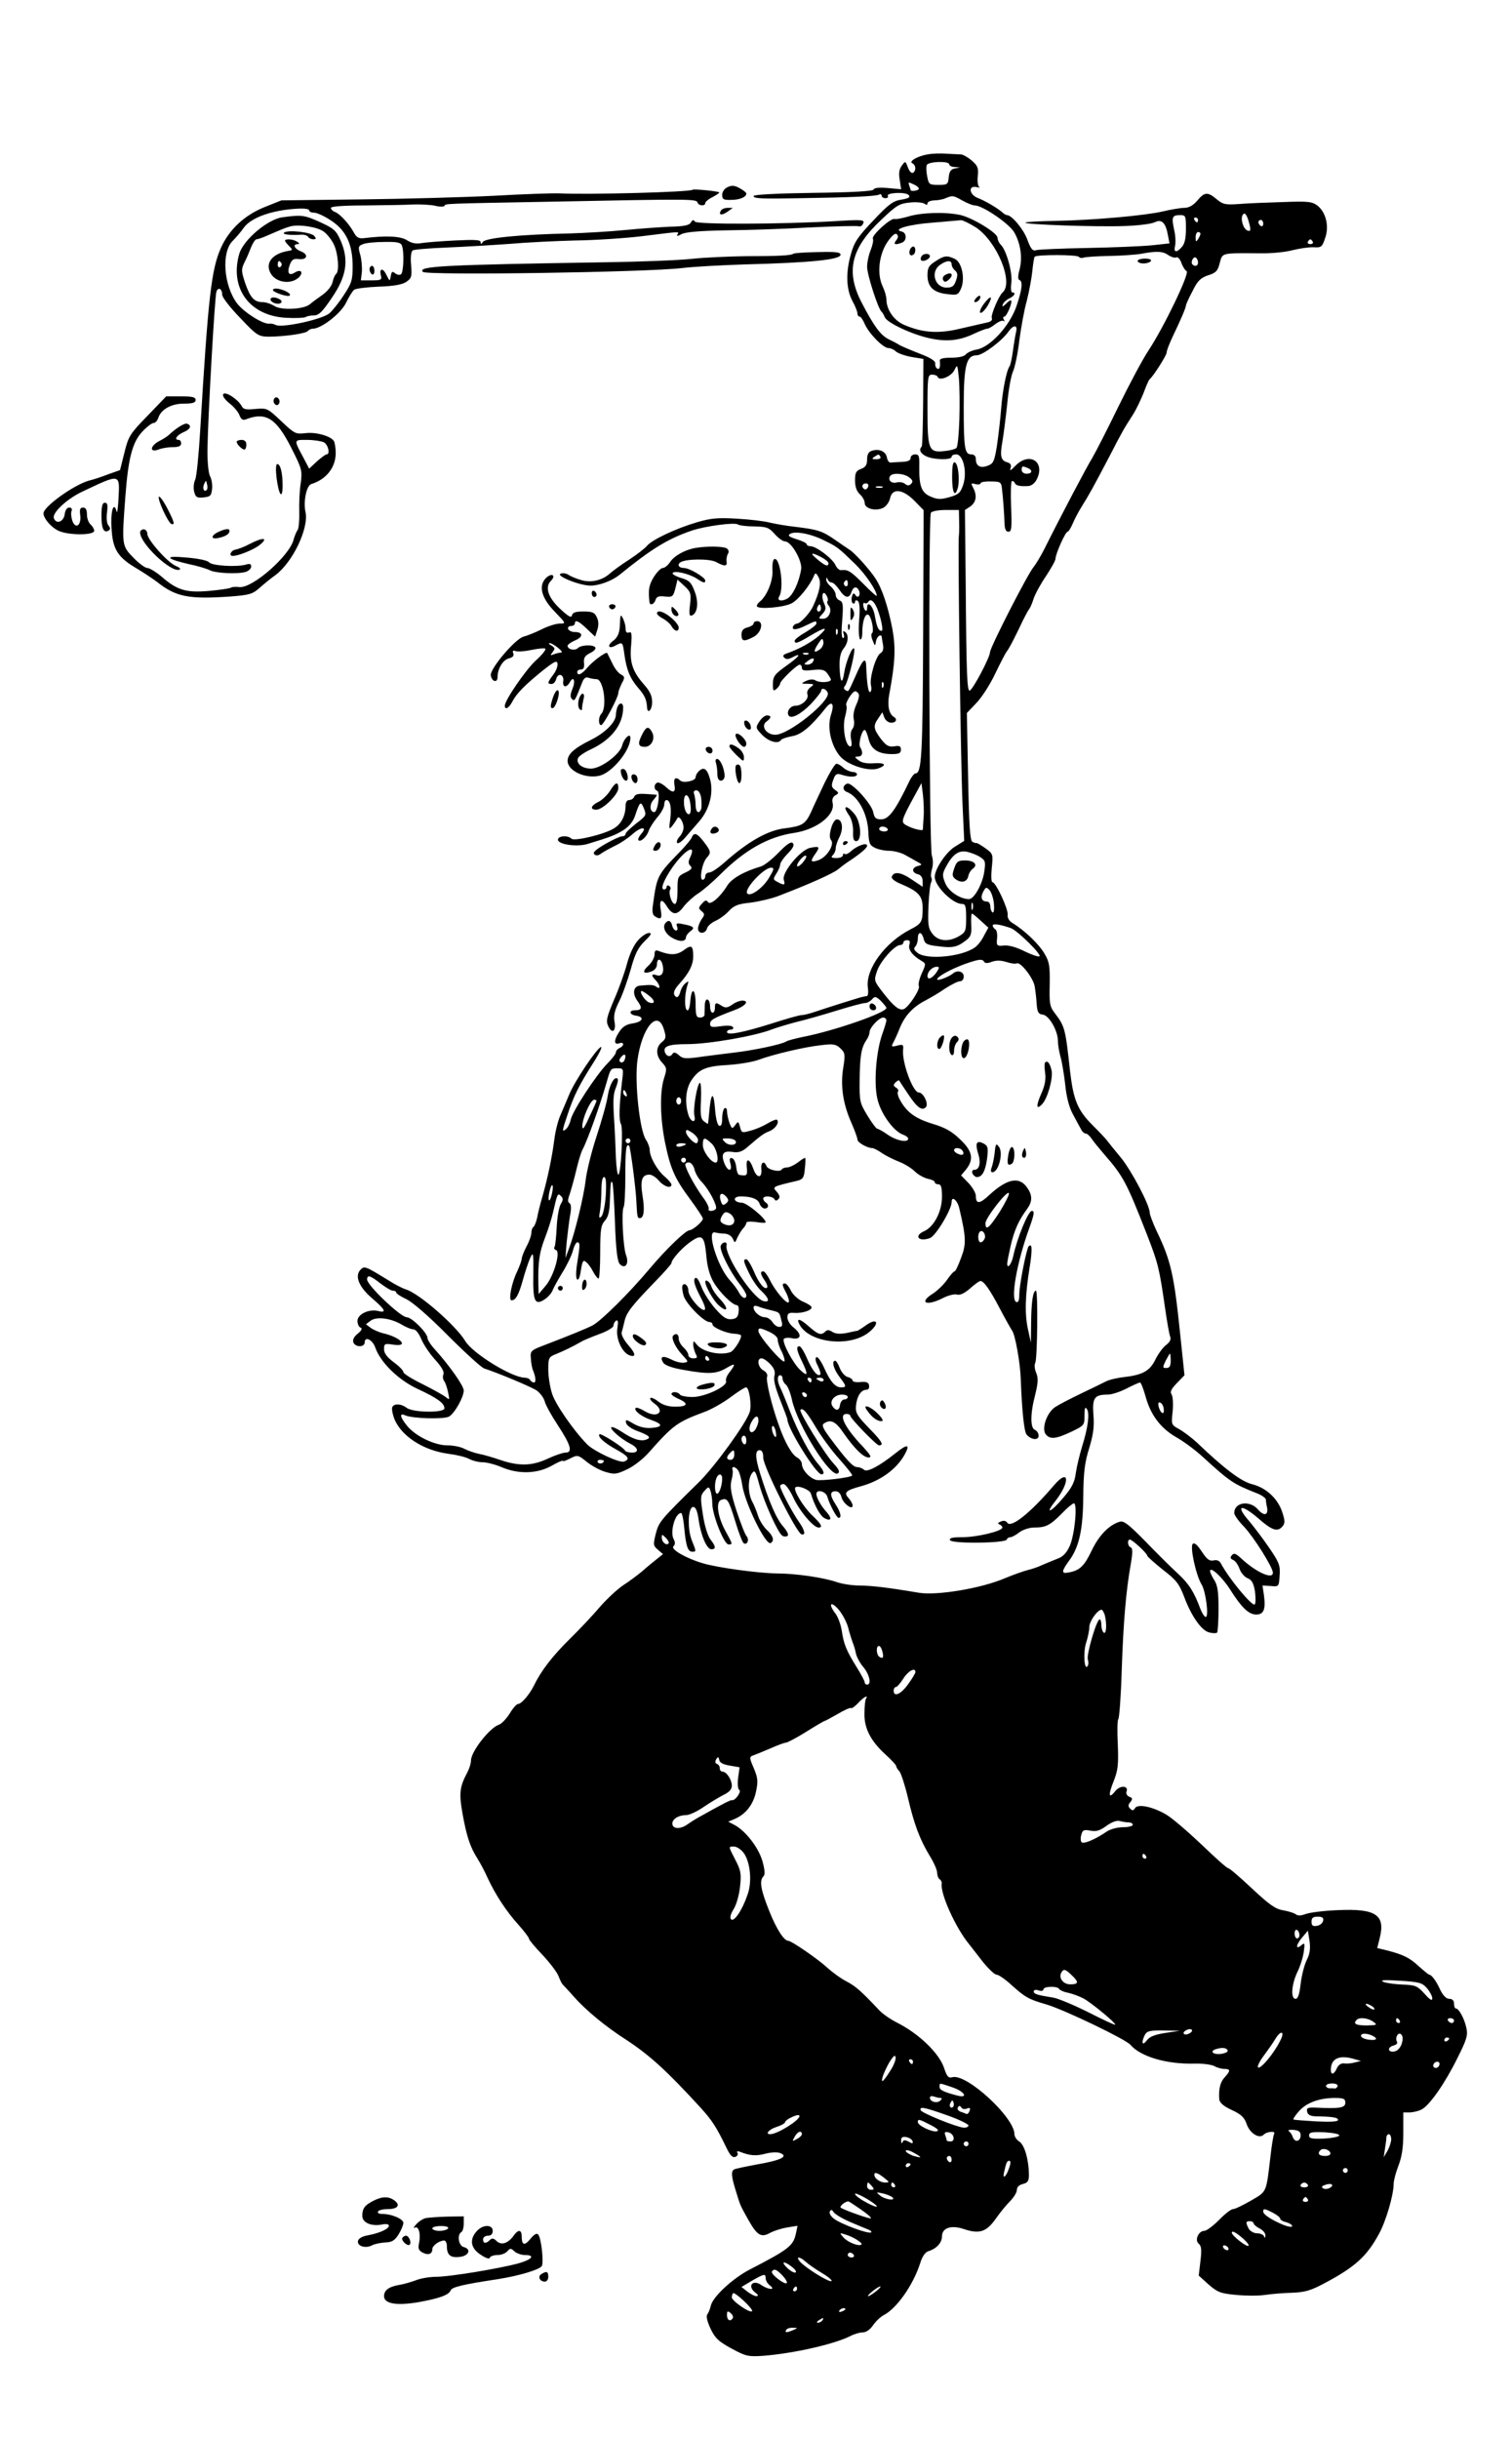 <?xml version="1.0" standalone="no"?>
<!DOCTYPE svg PUBLIC "-//W3C//DTD SVG 20010904//EN"
 "http://www.w3.org/TR/2001/REC-SVG-20010904/DTD/svg10.dtd">
<svg version="1.0" xmlns="http://www.w3.org/2000/svg"
 width="626pt" height="1009pt" viewBox="0 0 626 1009"
 preserveAspectRatio="xMidYMid meet">
<g transform="translate(0,1009) scale(0.1,-0.1)"
fill="#000000" stroke="none">
<g>
<path d="M3840 9451 c-43 -7 -80 -30 -62 -37 14 -7 16 -30 2 -39 -6 -3 -15 6
-21 22 -10 27 -11 28 -25 8 -11 -14 -14 -32 -9 -59 l6 -39 -55 5 c-35 3 -57 1
-59 -6 -2 -7 -85 -12 -250 -14 -145 -2 -247 -7 -247 -13 0 -11 33 -12 195 -9
207 3 314 8 325 15 5 3 10 1 10 -4 0 -6 7 -11 16 -11 8 0 13 4 10 9 -9 14 74
18 86 4 8 -9 0 -14 -30 -19 -34 -5 -53 -19 -116 -86 -62 -65 -79 -89 -92 -136
-23 -77 -21 -148 5 -197 12 -21 21 -45 21 -52 0 -7 4 -13 9 -13 5 0 14 -14 21
-30 16 -38 76 -100 98 -100 8 0 23 -6 31 -14 9 -8 38 -18 65 -23 l49 -8 -1
-179 c-1 -98 -3 -181 -6 -184 -13 -12 -5 -29 19 -40 32 -15 105 -16 105 -2 0
6 8 10 19 10 29 0 46 -73 29 -125 -11 -34 -19 -41 -57 -52 -36 -10 -49 -10
-77 2 -39 16 -49 44 -48 123 1 45 -1 52 -17 52 -11 0 -19 -7 -19 -15 0 -10
-11 -15 -35 -16 -19 -1 -41 -2 -47 -3 -7 -1 -14 9 -16 21 -4 25 -32 38 -62 28
-14 -4 -20 -15 -20 -36 0 -22 -6 -32 -25 -39 -21 -8 -25 -16 -25 -48 0 -26 7
-45 20 -57 11 -10 20 -26 20 -36 0 -23 43 -35 75 -21 13 6 26 23 30 40 9 44
53 39 102 -11 l37 -38 -2 -519 c-2 -497 -6 -570 -32 -570 -5 0 -17 -15 -25
-32 -58 -121 -85 -158 -117 -158 -22 0 -28 6 -33 31 -8 35 -89 123 -107 117
-20 -7 -21 -28 -1 -35 46 -18 84 -89 88 -162 2 -48 5 -58 26 -68 13 -7 40 -13
59 -13 19 0 47 -7 63 -15 15 -8 38 -21 52 -29 24 -13 25 -14 5 -19 -26 -7 -26
-27 0 -34 13 -3 20 -14 20 -29 l0 -23 -45 30 c-45 31 -75 35 -83 11 -2 -7 13
-19 35 -28 76 -32 93 -50 93 -102 0 -56 -5 -64 -50 -87 -106 -54 -187 -165
-177 -241 3 -19 1 -35 -4 -35 -5 -1 -12 -2 -16 -3 -12 -2 -154 -47 -198 -62
-23 -8 -48 -14 -57 -14 -9 0 -65 -16 -124 -35 -118 -37 -184 -50 -184 -35 0 6
7 10 16 10 8 0 12 5 9 10 -4 7 -24 8 -51 4 -37 -5 -44 -4 -44 10 0 16 14 24
99 56 47 17 66 40 34 40 -10 0 -29 -7 -42 -17 -19 -13 -28 -14 -42 -5 -25 16
-29 15 -29 -8 0 -11 -4 -20 -10 -20 -5 0 -10 11 -10 24 0 35 -20 43 -22 9 0
-15 -1 -34 -1 -40 1 -7 -8 -13 -18 -13 -16 0 -19 8 -19 55 0 65 -17 74 -22 13
-2 -25 -7 -41 -13 -38 -12 6 -11 64 0 100 7 22 7 23 -7 12 -9 -7 -19 -24 -22
-38 -4 -14 -11 -22 -16 -19 -16 10 -12 28 13 55 40 44 57 78 57 113 0 45 -7
50 -40 25 -28 -20 -55 -21 -102 -3 -14 6 -18 2 -18 -14 0 -12 -11 -33 -25 -46
-29 -26 -22 -37 13 -24 13 5 22 17 22 29 0 26 16 26 23 -1 8 -31 -2 -51 -24
-44 -23 8 -24 -1 -4 -21 18 -19 21 -41 3 -27 -12 9 -24 9 -69 5 -27 -3 -32
-33 -10 -63 21 -29 19 -39 -11 -39 -25 0 -23 -18 4 -22 37 -5 31 -25 -11 -32
-29 -4 -44 -14 -59 -38 -22 -34 -20 -53 4 -44 8 3 14 1 14 -5 0 -5 -7 -12 -15
-15 -8 -4 -15 -11 -15 -18 0 -6 -16 -27 -35 -46 -45 -45 -144 -196 -152 -232
-3 -15 -12 -33 -19 -39 -18 -15 -18 -10 7 63 25 75 47 119 105 210 25 39 39
68 32 66 -18 -6 -110 -143 -132 -198 -10 -25 -27 -63 -36 -85 -10 -22 -21 -67
-25 -100 -9 -70 -27 -158 -49 -235 -9 -30 -19 -70 -22 -88 -4 -18 -11 -35 -15
-38 -5 -3 -9 -14 -9 -25 0 -10 -9 -36 -20 -56 -11 -21 -20 -44 -20 -51 0 -7
-9 -31 -19 -53 -23 -47 -37 -119 -23 -119 17 0 30 23 47 85 9 33 23 74 30 90
13 28 14 23 13 -68 -2 -111 6 -130 47 -103 14 9 30 27 34 40 5 12 23 44 40 72
17 27 36 66 42 86 5 21 14 38 19 38 12 0 12 -10 0 -85 -6 -35 -6 -63 -1 -68 6
-6 12 9 16 37 6 39 10 45 22 34 8 -6 21 -24 29 -40 8 -15 18 -28 22 -28 4 0 7
49 7 109 0 93 3 112 19 130 14 15 20 38 21 83 3 77 4 83 10 76 3 -2 8 -76 11
-164 4 -115 10 -163 20 -174 22 -23 40 1 26 37 -12 31 -20 182 -10 199 4 5 7
63 7 128 0 109 3 137 16 125 5 -6 28 -178 30 -234 3 -60 4 -65 14 -65 17 0 21
34 11 94 -10 64 -2 86 29 86 10 0 27 -11 39 -25 21 -25 52 -34 52 -16 0 5 -13
20 -28 33 -31 26 -62 81 -62 110 0 10 -7 30 -16 43 -26 40 -47 236 -35 327 18
135 83 214 109 131 11 -34 10 -40 -8 -55 -26 -21 -25 -56 1 -84 20 -22 21 -26
8 -66 -18 -58 -16 -165 5 -268 22 -106 40 -147 105 -234 28 -38 51 -73 51 -78
0 -12 -41 -47 -55 -48 -16 0 -98 -79 -166 -160 -85 -101 -200 -215 -236 -234
-30 -15 -89 -39 -198 -81 -58 -22 -60 -24 -57 -57 1 -18 5 -40 9 -48 11 -27
13 -50 4 -50 -6 0 -13 5 -16 10 -3 6 -14 10 -23 10 -54 1 -216 101 -246 152
-39 64 -190 196 -245 213 -13 4 -45 20 -70 36 -99 61 -102 62 -118 46 -26 -26
-7 -72 48 -119 54 -46 62 -62 24 -52 -38 9 -85 -14 -85 -41 0 -13 6 -26 13
-28 8 -4 4 -12 -12 -25 -15 -12 -22 -25 -18 -36 8 -21 47 -21 47 0 0 27 33 11
44 -22 22 -62 96 -134 176 -171 82 -38 110 -59 110 -80 0 -19 -129 -18 -156 2
-22 17 -50 19 -59 5 -4 -6 -1 -25 5 -43 25 -75 120 -138 227 -152 32 -4 70
-13 85 -21 15 -8 40 -14 57 -14 16 0 51 -9 77 -20 70 -30 147 -28 207 5 26 15
47 24 47 21 0 -4 14 1 31 10 30 15 32 15 68 -14 21 -17 56 -36 78 -42 37 -11
46 -10 90 11 26 12 66 43 88 68 102 115 118 127 231 169 28 10 76 37 107 60
31 23 60 42 66 42 13 0 24 -74 15 -102 -15 -47 -144 -225 -210 -290 -160 -157
-166 -164 -179 -214 -11 -45 -11 -49 9 -66 l21 -18 -25 -20 c-14 -11 -41 -33
-60 -50 -19 -16 -55 -43 -80 -59 -25 -17 -67 -56 -95 -88 -27 -32 -83 -92
-125 -133 -74 -73 -120 -133 -150 -195 -18 -36 -51 -75 -65 -75 -6 0 -22 -18
-35 -40 -14 -22 -34 -43 -45 -46 -38 -13 -115 -111 -115 -148 0 -12 -7 -34
-16 -51 -31 -58 -34 -85 -19 -169 17 -94 31 -137 62 -186 12 -19 31 -55 42
-80 32 -69 78 -139 127 -193 24 -27 44 -53 44 -58 0 -5 25 -35 55 -66 30 -32
60 -71 67 -88 6 -16 14 -32 17 -35 3 -3 24 -25 45 -49 50 -57 133 -126 221
-182 97 -64 167 -128 308 -282 46 -51 64 -79 105 -164 15 -31 25 -41 36 -37 9
3 13 11 9 17 -4 7 0 8 11 4 41 -16 66 -18 104 -8 22 6 49 8 62 3 36 -14 3 -30
-95 -47 -48 -9 -92 -18 -96 -21 -13 -8 -11 -29 7 -87 19 -63 18 -60 52 -121
36 -64 53 -75 89 -55 16 9 48 19 71 23 l44 7 -7 -33 c-11 -50 -30 -65 -191
-148 -71 -37 -152 -112 -161 -149 -3 -14 -10 -31 -15 -37 -5 -8 0 -29 14 -59
19 -40 34 -53 87 -82 59 -32 69 -34 130 -30 127 10 295 48 362 82 15 8 38 15
51 15 14 0 30 11 43 30 11 16 31 35 45 42 53 28 121 124 150 215 8 27 21 45
34 49 33 10 56 35 56 61 0 35 37 48 89 31 65 -22 94 -13 132 40 18 26 45 59
61 75 15 15 28 36 28 46 0 12 9 21 25 25 20 5 25 12 25 39 -1 63 -18 121 -39
136 -12 7 -21 21 -21 31 0 69 -196 250 -256 236 -17 -5 -23 1 -35 37 -20 62
-105 143 -194 188 -26 13 -60 36 -74 51 -78 83 -100 101 -136 120 -22 11 -58
37 -81 58 -37 34 -147 110 -160 110 -18 0 -49 48 -79 123 -36 90 -42 126 -24
144 7 7 6 26 -5 65 -17 56 -70 124 -116 148 l-25 13 26 11 c46 19 78 60 89
113 9 43 8 56 -9 97 -19 44 -19 47 -3 53 9 3 41 16 71 29 29 13 59 24 65 24 6
0 44 20 84 45 40 25 74 45 77 45 2 0 26 13 54 29 27 16 52 27 55 24 2 -3 16 7
29 21 23 25 44 36 32 17 -3 -5 -6 -32 -6 -58 -2 -62 25 -115 85 -170 25 -23
46 -45 46 -49 0 -4 6 -15 14 -23 7 -9 23 -58 35 -109 26 -111 49 -172 90 -240
17 -27 31 -59 31 -70 0 -11 5 -24 10 -27 6 -4 10 -12 9 -18 -7 -41 58 -185
115 -253 8 -11 34 -43 56 -72 23 -28 48 -52 56 -52 8 0 36 -19 62 -43 58 -52
71 -59 147 -81 75 -23 325 -143 345 -166 42 -49 149 -81 265 -78 33 1 70 -4
82 -10 12 -7 31 -12 42 -12 26 0 26 -8 2 -34 -19 -20 -26 -48 -23 -92 2 -14
17 -28 52 -44 39 -18 52 -31 61 -57 13 -39 52 -64 71 -45 14 14 52 16 43 3 -3
-6 -10 -47 -15 -93 -18 -152 -14 -144 -81 -183 -33 -19 -66 -35 -74 -35 -8 0
-34 -20 -58 -45 -25 -25 -52 -45 -61 -45 -24 0 -41 -39 -23 -53 11 -10 13 -25
7 -72 l-7 -60 41 -37 c37 -32 49 -37 114 -43 40 -4 94 -4 120 0 26 4 76 8 112
9 53 2 77 9 135 40 126 67 174 111 224 203 29 52 61 162 61 207 0 14 9 48 20
76 14 37 20 74 20 135 l0 85 28 0 c15 1 37 6 49 13 33 18 97 110 147 212 39
77 44 95 37 125 -8 38 -31 80 -43 80 -5 0 -8 9 -8 20 0 13 -7 20 -20 20 -12 0
-25 13 -37 37 -16 36 -36 63 -46 63 -2 0 -21 15 -42 34 -39 36 -63 48 -131 66
l-42 10 10 40 c25 97 -15 124 -171 117 -58 -2 -119 -10 -135 -16 -19 -7 -32
-8 -40 -2 -7 6 -30 13 -52 17 -33 5 -57 22 -130 90 -49 46 -93 84 -98 84 -6 0
-55 44 -111 98 -56 53 -121 109 -146 124 -56 33 -118 46 -130 27 -6 -11 -11
-11 -20 -2 -9 9 -9 16 1 27 10 13 9 17 -4 22 -10 4 -15 13 -12 21 10 25 -26
28 -46 3 -28 -35 -31 -19 -7 41 18 46 20 68 17 151 -3 53 -2 101 2 105 4 4 11
94 14 198 7 207 18 332 37 440 9 51 9 70 0 73 -12 4 -15 32 -3 32 10 0 72 -57
72 -67 1 -4 30 -30 65 -58 55 -42 67 -58 87 -110 30 -81 72 -141 104 -149 15
-4 29 -4 33 -1 3 4 6 48 6 99 0 71 -4 98 -18 119 -9 14 -17 31 -17 37 0 21 50
-25 82 -75 48 -76 78 -105 109 -105 31 0 40 21 32 80 l-6 40 34 -2 c34 -3 34
-3 37 44 3 41 -2 54 -44 115 -25 37 -62 85 -80 107 -62 70 -37 77 39 11 55
-48 77 -54 97 -30 11 13 10 24 -1 58 -18 56 -66 101 -124 116 -46 11 -116 64
-230 173 -22 20 -55 45 -73 55 -33 18 -33 19 -27 73 3 30 1 62 -4 70 -8 11 -2
23 21 47 l32 33 -18 172 c-25 242 -38 302 -97 424 -16 34 -29 69 -29 77 0 31
-75 173 -119 227 -25 30 -50 61 -56 69 -5 8 -33 37 -61 65 -63 63 -80 105 -94
226 -19 173 -21 183 -62 237 -22 28 -24 41 -22 120 1 76 -1 93 -22 128 -22 38
-81 95 -132 126 -14 8 -22 22 -20 34 3 23 -49 135 -63 135 -5 0 -6 25 -3 58 6
58 6 59 -27 83 -19 13 -35 23 -37 21 -1 -1 -8 1 -16 5 -10 6 -14 65 -18 271
l-5 262 38 40 c22 22 57 76 78 120 21 44 43 86 48 93 11 13 38 66 69 132 11
22 22 42 25 45 3 3 12 22 18 42 7 21 30 63 52 95 21 32 39 64 39 71 0 20 41
112 50 112 4 0 13 15 21 33 7 17 24 50 38 72 29 46 50 84 116 210 51 99 58
111 96 170 14 22 33 63 44 90 10 28 21 52 24 55 16 13 71 100 71 111 0 8 11
36 24 64 35 73 56 122 56 131 0 4 12 31 27 59 21 43 33 55 65 66 32 10 40 18
48 51 12 43 4 41 167 40 46 -1 106 5 135 13 29 7 68 13 87 12 31 -2 35 1 47
37 18 49 4 107 -31 135 -23 17 -38 19 -143 15 -64 -2 -146 -5 -181 -8 -58 -4
-68 -2 -94 20 -37 31 -50 30 -80 -6 -17 -20 -35 -30 -54 -30 -15 0 -56 -7 -90
-15 -74 -17 -285 -36 -445 -39 -65 -1 -120 -4 -123 -7 -8 -8 303 -19 417 -14
53 2 106 9 118 15 29 15 46 -1 55 -51 l7 -36 -74 -8 c-40 -4 -160 -9 -267 -11
-106 -2 -201 -6 -211 -9 -14 -5 -22 4 -36 42 -15 43 -65 103 -85 103 -4 0 -14
6 -21 13 -20 17 -69 46 -100 58 -36 14 -40 53 -5 45 12 -3 17 -4 12 -1 -6 3
-9 23 -7 45 4 35 0 44 -24 65 -16 14 -36 25 -44 26 -8 0 -35 2 -60 3 -25 2
-61 1 -80 -3z m90 -41 c0 -5 10 -11 23 -11 l22 -2 -22 -4 c-16 -3 -23 -13 -25
-36 -3 -30 -5 -32 -43 -32 -37 0 -40 2 -46 34 -4 19 -5 40 -2 48 6 15 93 18
93 3z m-126 -102 c-5 -8 -34 -11 -34 -4 0 2 -3 11 -6 20 -5 13 -2 13 19 3 14
-6 23 -15 21 -19z m181 -48 c20 -11 42 -20 51 -20 32 0 142 -75 163 -111 27
-47 35 -106 22 -155 -7 -25 -7 -40 -1 -42 16 -6 12 -39 -12 -110 -28 -80 -107
-167 -163 -178 -19 -3 -39 -12 -46 -20 -7 -9 -31 -14 -61 -14 -33 0 -48 -4
-47 -12 3 -26 -1 -39 -11 -33 -6 4 -9 13 -8 21 2 10 -18 23 -62 40 -36 14 -74
30 -85 36 -11 7 -32 18 -47 25 -33 17 -60 54 -110 150 -68 130 -45 226 81 344
63 60 75 67 118 71 26 3 54 0 61 -5 8 -6 12 -6 12 2 0 6 12 11 28 12 15 0 36
4 47 9 29 12 31 12 70 -10z m1189 -102 c5 -22 3 -26 -9 -22 -18 7 -30 48 -20
65 9 14 19 -1 29 -43z m-264 -15 c0 -38 -5 -62 -17 -75 -22 -25 -35 -23 -28 5
3 12 2 43 -4 67 -11 52 -8 60 25 60 23 0 24 -3 24 -57z m50 37 c0 -5 -2 -10
-4 -10 -3 0 -8 5 -11 10 -3 6 -1 10 4 10 6 0 11 -4 11 -10z m270 -16 c0 -8 -4
-12 -10 -9 -5 3 -10 10 -10 16 0 5 5 9 10 9 6 0 10 -7 10 -16z m-260 -41 c0
-5 -5 -15 -10 -23 -8 -12 -10 -11 -10 8 0 12 5 22 10 22 6 0 10 -3 10 -7z
m465 -33 c3 -5 -1 -10 -10 -10 -9 0 -13 5 -10 10 3 6 8 10 10 10 2 0 7 -4 10
-10z m-597 -56 c12 -8 27 -12 32 -9 6 3 15 -6 21 -22 5 -15 15 -31 22 -35 13
-8 -92 -228 -158 -328 -24 -36 -80 -141 -126 -235 -45 -93 -94 -188 -107 -210
-22 -35 -128 -236 -200 -380 -14 -27 -33 -59 -42 -70 -24 -27 -180 -332 -181
-353 -1 -23 -71 -155 -84 -159 -11 -3 -14 55 -17 464 l-3 283 23 15 c24 18 28
45 11 77 -10 19 -9 20 10 15 11 -3 21 -1 21 4 0 4 19 8 43 7 38 0 42 -3 45
-27 5 -40 10 -112 11 -148 1 -23 6 -33 16 -33 13 0 15 15 11 105 -2 58 -1 105
4 105 5 0 10 -4 12 -9 3 -10 21 -14 55 -12 14 1 28 12 36 29 35 72 -31 114
-89 55 -19 -20 -25 -23 -20 -10 4 13 0 20 -13 24 -27 7 -32 25 -21 85 5 29 14
100 20 156 5 57 16 118 24 135 8 18 20 75 26 127 7 52 20 127 31 165 10 39 20
94 23 123 3 30 7 57 10 60 10 9 177 9 183 -1 3 -4 11 -6 19 -3 8 3 56 6 107 7
51 1 110 5 132 9 64 12 89 11 113 -6z m122 -30 c0 -14 -12 -19 -23 -8 -9 9 4
35 14 28 5 -3 9 -12 9 -20z m-753 -286 c-3 -13 -9 -48 -13 -78 -4 -30 -10 -59
-14 -65 -13 -18 -29 -99 -35 -175 -3 -41 -11 -109 -17 -151 -11 -69 -15 -77
-39 -86 -31 -12 -49 -1 -49 29 0 11 -7 18 -19 18 -27 0 -31 25 -31 198 0 171
11 212 54 212 25 0 105 60 132 99 20 28 38 27 31 -1z m-235 -363 c-2 -60 -7
-114 -12 -118 -4 -5 -26 -11 -48 -13 -67 -8 -72 4 -72 172 0 135 1 144 19 144
11 0 21 -4 23 -9 6 -19 56 1 69 27 13 26 13 25 19 -33 3 -33 4 -109 2 -170z
m-327 -155 c3 -6 -4 -10 -17 -10 -18 0 -20 2 -8 10 19 12 18 12 25 0z m609
-46 c23 -9 20 -24 -4 -24 -11 0 -20 7 -20 15 0 17 2 18 24 9z m-490 -39 c15
-11 17 -18 8 -27 -8 -8 -15 -8 -25 0 -7 6 -22 9 -34 6 -22 -6 -38 9 -28 26 9
15 57 12 79 -5z m-170 -40 c-4 -8 -10 -12 -15 -9 -14 8 -10 24 6 24 9 0 12 -6
9 -15z m59 -2 c-7 -2 -19 -2 -25 0 -7 3 -2 5 12 5 14 0 19 -2 13 -5z m318
-140 c1 -27 0 -52 -1 -58 -5 -25 7 -928 15 -1112 l7 -152 -40 -25 c-36 -23
-82 -92 -82 -124 0 -38 74 -112 113 -112 14 0 17 -9 17 -58 0 -53 -2 -59 -29
-75 -43 -25 -86 -22 -110 9 -18 23 -20 37 -17 114 2 49 7 94 11 99 3 6 4 15 1
20 -3 4 -2 21 3 37 5 17 4 40 -1 54 -11 30 -15 1400 -4 1418 4 7 30 12 62 12
l54 0 1 -47z m-147 -1223 c-2 -25 -3 -48 -3 -52 -1 -9 -59 8 -77 23 -12 10 -7
24 28 90 l43 79 6 -47 c3 -27 5 -68 3 -93z m-149 -50 c3 -5 -3 -10 -14 -10
-12 0 -21 5 -21 10 0 6 6 10 14 10 8 0 18 -4 21 -10z m383 -116 c22 -14 23
-20 17 -61 -7 -50 -42 -113 -63 -113 -36 0 -84 31 -98 65 -13 31 -13 39 1 66
28 53 53 72 88 65 17 -4 42 -13 55 -22z m57 -193 c2 -24 0 -39 -6 -36 -5 4 -9
15 -9 26 0 10 -6 19 -14 19 -22 0 -28 17 -15 41 10 19 13 20 25 7 8 -8 17 -34
19 -57z m-88 -23 c-3 -7 -5 -2 -5 12 0 14 2 19 5 13 2 -7 2 -19 0 -25z m33
-47 l32 -29 -18 -33 c-9 -19 -26 -41 -38 -49 -53 -38 -194 -52 -235 -24 -16
12 -20 19 -12 27 6 6 11 21 11 34 0 30 16 30 24 -1 5 -21 14 -26 60 -31 60 -8
79 -4 115 24 21 16 24 26 22 65 -1 25 0 46 3 46 3 0 19 -13 36 -29z m125 -31
c29 -11 132 -113 118 -117 -6 -2 -35 8 -63 22 -32 16 -64 25 -83 23 -30 -3
-32 -1 -29 29 2 17 -1 34 -7 38 -6 3 -11 11 -11 16 0 9 33 4 75 -11z m-420
-69 c-6 -20 13 -45 51 -67 18 -11 18 -12 0 -52 -10 -22 -15 -45 -12 -51 8 -12
-41 -87 -62 -96 -19 -7 -42 11 -86 68 -38 49 -38 50 -25 89 13 40 73 108 96
108 7 0 13 5 13 10 0 6 7 10 16 10 11 0 13 -6 9 -19z m310 -71 c4 -6 15 -6 32
1 18 6 37 6 59 -1 19 -6 38 -9 43 -6 15 9 70 -61 75 -96 3 -18 7 -51 8 -73 3
-33 7 -41 26 -43 26 -4 62 -67 62 -109 0 -16 5 -44 10 -63 6 -19 15 -72 20
-116 5 -53 17 -97 32 -124 13 -24 27 -51 33 -61 5 -11 14 -19 20 -19 6 0 17
-10 25 -22 8 -12 31 -40 50 -62 81 -93 93 -115 181 -340 44 -114 49 -134 73
-301 8 -55 17 -107 21 -116 4 -11 -2 -22 -16 -33 -13 -9 -32 -35 -44 -58 -23
-49 -52 -66 -127 -75 -29 -3 -64 -11 -78 -18 -14 -7 -61 -30 -105 -51 -44 -21
-92 -46 -107 -56 -35 -24 -57 -90 -38 -113 18 -21 41 -19 105 11 54 26 55 27
55 68 0 31 3 37 10 26 12 -18 5 -75 -20 -155 -10 -33 -22 -82 -26 -110 -5 -39
-17 -61 -52 -102 -51 -61 -79 -72 -33 -14 63 80 58 140 -6 65 -98 -115 -178
-178 -193 -154 -5 8 -15 10 -26 5 -13 -5 -15 -9 -6 -12 6 -3 12 -8 12 -13 0
-15 -105 -40 -165 -40 -41 0 -55 -3 -52 -12 5 -16 230 -13 235 2 2 6 9 10 15
10 7 0 23 9 37 20 15 11 41 20 63 20 47 0 65 9 115 60 21 22 43 40 48 40 16 0
3 -132 -17 -176 -13 -29 -28 -45 -51 -53 -18 -7 -46 -19 -63 -26 -16 -8 -43
-17 -60 -21 -16 -4 -59 -19 -95 -34 -98 -42 -280 -72 -355 -60 -137 23 -193
29 -245 30 -30 0 -72 6 -95 14 -54 19 -172 36 -248 36 -78 1 -247 24 -307 42
-71 21 -134 58 -122 70 8 8 8 17 1 30 -16 30 6 108 31 108 4 0 10 -28 13 -63
7 -75 15 -97 33 -97 17 0 17 0 -1 45 -20 47 -17 140 5 140 10 0 17 -16 22 -50
9 -66 34 -125 53 -125 20 0 19 12 -4 41 -11 15 -24 56 -31 103 -11 71 -10 79
6 97 17 19 19 19 25 2 4 -10 8 -35 8 -55 1 -49 49 -168 67 -168 18 0 18 0 -10
51 -34 60 -44 124 -21 133 26 10 31 3 59 -88 14 -47 30 -88 35 -91 15 -9 24
15 12 29 -7 8 -25 55 -42 106 -23 71 -27 99 -21 124 5 17 7 37 5 44 -7 19 15
14 25 -5 5 -10 12 -36 15 -58 12 -76 98 -252 118 -239 16 9 10 30 -16 54 -13
12 -30 38 -36 57 -6 19 -17 47 -25 61 -18 34 -18 93 -1 116 12 16 15 11 31
-48 20 -72 77 -199 95 -210 6 -4 16 -4 21 -1 7 4 -1 20 -18 40 -28 31 -60 106
-96 222 -20 65 -20 93 -1 93 10 0 15 -10 15 -32 1 -37 137 -309 158 -316 19
-6 14 17 -10 51 -26 36 -78 135 -78 148 0 5 6 9 14 9 8 0 26 -25 40 -55 25
-55 83 -125 105 -125 19 0 12 14 -27 51 -36 34 -79 105 -69 115 10 10 59 -9
64 -25 15 -50 39 -93 56 -102 28 -15 33 -2 10 24 -23 25 -43 60 -43 76 0 21
39 11 45 -11 10 -34 39 -88 47 -88 14 0 8 24 -12 55 -25 38 -25 55 -1 55 12 0
21 -9 25 -25 7 -26 46 -55 46 -34 0 7 -8 21 -17 31 -21 23 -11 32 52 49 80 22
147 70 181 132 23 42 11 44 -38 5 -67 -54 -119 -81 -131 -69 -6 6 -19 11 -28
11 -18 0 -44 29 -115 124 -28 38 -33 51 -22 57 27 18 48 8 79 -38 46 -66 83
-103 105 -103 14 0 9 9 -22 43 -75 78 -105 137 -69 137 8 0 15 -3 15 -7 0 -11
109 -123 119 -123 22 0 13 16 -40 70 -51 53 -58 64 -55 95 4 39 21 65 43 65 8
0 13 7 11 18 -2 13 -11 16 -36 14 -17 -2 -32 1 -32 6 0 5 -9 12 -21 15 -11 3
-25 19 -32 36 -6 17 -15 31 -19 31 -16 0 -7 -34 17 -66 30 -39 31 -44 7 -44
-24 0 -45 24 -71 83 -12 26 -26 45 -31 42 -6 -4 -4 -18 6 -36 8 -17 13 -33 10
-36 -11 -11 -34 18 -55 67 -12 28 -26 50 -31 50 -15 0 -12 -17 10 -62 27 -56
25 -66 -6 -37 -31 28 -77 116 -69 129 3 5 19 7 35 3 38 -7 41 17 5 45 -14 11
-25 29 -25 41 0 17 6 21 28 19 33 -2 72 10 72 23 0 5 -15 15 -34 23 -20 8 -42
28 -51 45 -8 17 -20 31 -25 31 -13 0 -13 -6 6 -41 8 -17 13 -34 9 -37 -8 -9
-57 49 -77 91 -10 20 -22 37 -28 37 -14 0 -12 -12 6 -38 9 -13 13 -26 10 -29
-10 -11 -34 17 -55 67 -12 28 -26 50 -31 50 -14 0 -13 -8 12 -59 12 -25 34
-58 50 -72 32 -30 37 -49 9 -42 -44 11 -162 190 -153 231 4 17 -17 15 -24 -2
-7 -17 38 -107 77 -157 16 -20 29 -42 29 -48 0 -19 -19 -12 -31 12 -6 12 -24
36 -39 52 -50 56 -96 206 -60 196 8 -2 26 -5 40 -5 15 -1 28 -9 34 -21 8 -19
9 -19 19 5 7 14 17 31 24 38 7 7 13 18 13 23 0 5 17 6 40 3 22 -4 40 -4 40 -1
0 16 -78 81 -99 81 -35 1 -40 26 -4 26 45 0 72 -11 78 -31 4 -10 13 -19 21
-19 16 0 19 16 4 25 -5 3 -10 10 -10 16 0 13 37 11 46 -2 4 -8 9 -8 17 0 7 7
5 16 -7 30 -19 21 -21 21 86 46 22 6 27 13 30 48 3 23 3 44 2 46 -2 2 -15 -6
-30 -18 -15 -11 -35 -21 -45 -21 -10 0 -20 -4 -23 -9 -8 -12 -57 -1 -63 15 -9
24 -24 15 -21 -12 4 -41 -19 -40 -33 0 -16 45 -32 47 -27 4 3 -32 0 -34 -31
-29 -6 0 -11 15 -13 33 -2 17 -9 34 -17 36 -10 3 -12 -2 -7 -22 9 -35 -11 -34
-25 1 -15 39 -5 53 33 47 25 -4 40 1 60 18 58 50 70 59 94 68 24 10 42 36 31
47 -3 3 -21 -4 -39 -15 -18 -11 -50 -25 -71 -30 -35 -10 -37 -9 -43 15 -7 24
-8 25 -20 8 -13 -17 -14 -16 -24 9 -5 15 -10 36 -10 47 0 11 -4 17 -10 14 -5
-3 -10 -22 -10 -41 0 -24 -4 -34 -12 -32 -8 3 -15 31 -18 74 -6 73 -17 63 -24
-21 -2 -22 -4 -42 -5 -44 -1 -2 -8 3 -17 10 -13 10 -15 28 -12 86 2 40 0 73
-4 73 -11 0 -30 -110 -23 -137 8 -33 -17 -26 -26 8 -15 52 -9 106 14 140 31
46 60 58 153 63 44 3 99 12 124 21 62 23 193 54 262 61 47 6 59 4 77 -13 20
-19 21 -25 12 -82 -12 -74 -1 -149 35 -229 13 -30 24 -60 24 -67 0 -12 41 -35
61 -35 6 0 23 -9 38 -19 15 -11 47 -27 72 -37 24 -9 54 -28 67 -41 13 -13 37
-26 53 -30 16 -3 29 -9 29 -14 0 -5 7 -9 15 -9 11 0 15 -12 15 -51 0 -60 -32
-123 -72 -142 -47 -20 -25 -47 23 -29 24 10 89 118 89 149 0 28 25 6 32 -28
28 -119 29 -146 7 -203 -11 -31 -23 -56 -27 -56 -4 0 -18 -16 -31 -35 -13 -19
-39 -44 -57 -56 -63 -39 -29 -55 41 -19 22 11 47 17 57 14 12 -4 31 5 54 25
19 17 38 31 43 31 14 0 38 -33 81 -115 23 -44 46 -84 50 -90 13 -16 34 -134
36 -200 5 -132 14 -218 24 -230 18 -22 50 -26 50 -5 0 10 -7 20 -15 24 -20 7
-20 67 1 146 12 50 13 68 4 90 -7 16 -8 34 -4 41 9 16 12 299 3 299 -12 0 -19
-44 -20 -130 l-1 -85 -12 55 c-14 63 -12 140 7 258 8 46 10 85 5 88 -4 3 -10
-1 -12 -8 -14 -41 -36 -162 -36 -193 0 -25 -4 -35 -12 -32 -26 8 2 164 53 305
21 58 23 72 11 72 -15 0 -61 -112 -77 -187 -7 -33 -25 -56 -25 -31 0 7 7 42
15 77 15 63 33 103 68 150 21 29 22 55 1 85 -32 50 -83 41 -158 -28 -40 -38
-56 -39 -56 -3 0 11 -14 35 -30 52 l-31 32 21 25 c33 42 26 76 -25 124 -34 33
-62 49 -116 65 -71 22 -106 48 -134 100 -8 15 -11 30 -7 33 3 4 0 11 -8 16
-12 7 -12 12 -3 21 7 7 14 11 16 8 1 -2 18 -28 37 -56 37 -56 57 -70 73 -54
13 13 -10 61 -29 61 -25 0 -71 127 -65 178 2 20 -1 22 -24 16 -24 -6 -26 -5
-17 12 6 11 18 37 27 60 21 52 55 88 105 114 21 11 59 33 83 50 25 16 52 30
61 30 9 0 16 8 16 20 0 21 -27 28 -45 12 -17 -14 -65 -32 -65 -24 0 11 54 41
113 63 60 21 74 23 82 9z m-197 -42 c-18 -26 -38 -35 -38 -16 0 18 20 38 38
38 12 0 12 -3 0 -22z m-1189 -99 c25 -20 23 -36 -3 -26 -16 6 -42 47 -29 47 4
-1 19 -10 32 -21z m981 -49 c0 -20 -216 -95 -345 -120 -33 -7 -64 -15 -70 -19
-17 -12 -137 -37 -215 -46 -25 -3 -82 -10 -127 -16 -75 -11 -85 -10 -102 5
-12 11 -21 14 -26 7 -9 -16 -25 -13 -32 5 -9 25 15 34 92 34 91 0 283 34 351
61 16 6 61 20 99 30 39 9 115 31 170 48 55 17 107 31 116 31 9 0 22 7 29 15
12 14 16 13 37 -6 12 -13 23 -26 23 -29z m0 -52 c-1 -7 -8 -31 -16 -53 -26
-70 -37 -202 -22 -269 13 -62 68 -138 108 -151 11 -4 20 -11 20 -16 0 -18 -48
-9 -84 16 -20 14 -40 25 -44 25 -4 0 -23 25 -41 55 -31 51 -33 59 -32 145 1
100 7 135 27 165 8 11 14 26 14 34 0 19 39 61 57 61 7 0 13 -6 13 -12z m-1084
-163 c-3 -9 -11 -13 -16 -10 -8 5 -7 11 1 21 14 18 24 11 15 -11z m-11 -92
c-12 -105 -13 -158 -4 -174 10 -19 0 -209 -11 -209 -4 0 -8 30 -10 68 -1 37
-4 99 -6 137 -7 103 -6 127 7 158 6 15 9 30 6 34 -13 12 -34 -25 -41 -72 -4
-28 -25 -102 -46 -166 -21 -64 -41 -145 -45 -180 -8 -70 -45 -221 -69 -284
l-15 -40 5 65 c4 36 10 85 14 110 6 29 5 47 -2 52 -8 4 -8 14 0 35 5 15 18 60
27 98 9 39 21 79 27 89 20 37 72 182 99 276 17 60 17 60 46 60 25 0 25 -1 18
-57z m19 -49 c3 -8 2 -12 -4 -9 -6 3 -10 10 -10 16 0 14 7 11 14 -7z m226 -29
c0 -8 -4 -15 -10 -15 -5 0 -10 7 -10 15 0 8 5 15 10 15 6 0 10 -7 10 -15z
m-350 1 c0 -2 -13 -32 -30 -67 -21 -47 -29 -57 -29 -39 -1 31 34 110 49 110 5
0 10 -2 10 -4z m420 -162 c0 -8 -3 -14 -7 -14 -12 0 -43 33 -43 47 0 11 5 10
25 -3 14 -9 25 -23 25 -30z m-280 -4 c0 -5 -4 -10 -10 -10 -5 0 -10 5 -10 10
0 6 5 10 10 10 6 0 10 -4 10 -10z m337 -12 c21 -20 33 -78 16 -78 -19 0 -53
46 -53 72 0 34 6 35 37 6z m98 12 c11 -18 -26 -23 -43 -6 -15 15 -14 16 10 16
15 0 30 -5 33 -10z m-205 -14 c0 -2 -9 -6 -20 -9 -11 -3 -20 -1 -20 4 0 5 9 9
20 9 11 0 20 -2 20 -4z m1145 -27 c4 -6 5 -12 2 -15 -7 -7 -37 7 -37 17 0 13
27 11 35 -2z m-1145 -39 c0 -5 -4 -10 -10 -10 -5 0 -10 5 -10 10 0 6 5 10 10
10 6 0 10 -4 10 -10z m35 -37 c3 -16 17 -40 31 -54 30 -31 65 -99 58 -110 -3
-5 -12 -9 -20 -9 -8 0 -13 4 -10 8 3 5 -8 28 -25 50 -37 51 -78 130 -71 137
13 13 30 3 37 -22z m-367 -109 c-3 -42 -11 -80 -18 -87 -10 -10 -11 -5 -6 22
3 18 6 58 6 87 0 34 4 54 11 54 8 0 10 -23 7 -76z m-223 6 c-4 -17 -9 -29 -12
-26 -3 2 -2 19 2 36 4 17 9 29 12 26 3 -2 2 -19 -2 -36z m1854 -74 c-44 -68
-59 -80 -59 -47 0 22 92 140 97 124 2 -6 -15 -40 -38 -77z m-1817 33 c-7 -11
-15 -53 -17 -94 -2 -41 -6 -79 -9 -84 -4 -5 -1 -11 6 -13 20 -7 -9 -108 -43
-148 l-29 -34 -1 39 c-2 91 4 133 26 190 13 33 29 83 35 110 18 79 19 80 33
66 9 -9 9 -16 -1 -32z m687 27 c8 -10 8 -16 -3 -25 -11 -9 -15 -8 -20 5 -13
34 1 47 23 20z m31 -96 c0 -21 -24 -26 -49 -11 -10 7 -11 13 -2 30 10 17 15
19 31 11 11 -6 20 -20 20 -30z m1037 -74 c-4 -9 -11 -16 -17 -16 -11 0 -14 33
-3 44 11 10 26 -11 20 -28z m-1153 -68 c4 -49 14 -85 31 -114 25 -42 78 -94
96 -94 6 0 9 -12 7 -27 -2 -22 -9 -29 -29 -31 -21 -2 -35 7 -67 43 -23 26 -49
67 -58 91 -12 31 -20 42 -27 35 -7 -7 -1 -30 20 -71 22 -41 27 -60 18 -60 -18
0 -65 57 -65 80 0 21 -16 35 -24 22 -3 -5 -1 -24 4 -42 9 -33 84 -110 108
-110 6 0 12 -4 12 -10 0 -12 58 -37 89 -38 13 -1 25 -3 28 -6 8 -8 -26 -63
-42 -70 -43 -16 -118 1 -141 32 -13 16 -13 16 -14 -1 0 -10 5 -27 10 -38 9
-16 7 -19 -10 -19 -11 0 -20 6 -20 13 0 8 -9 22 -20 32 -11 10 -20 26 -20 37
0 18 -11 24 -23 12 -9 -10 9 -49 38 -80 26 -28 26 -29 7 -32 -11 -2 -35 4 -52
13 -36 18 -50 13 -34 -13 7 -11 37 -22 85 -30 100 -18 134 -17 175 7 39 23 42
20 15 -16 -11 -13 -18 -30 -15 -37 8 -21 -87 -66 -139 -66 -25 0 -49 5 -52 10
-7 12 -35 14 -35 2 0 -4 14 -13 30 -20 43 -19 37 -32 -14 -32 -29 0 -52 7 -70
21 -15 12 -30 18 -33 15 -4 -4 3 -13 15 -22 49 -34 14 -64 -38 -33 -18 11 -35
17 -38 14 -10 -10 23 -36 64 -50 49 -17 50 -29 1 -33 -25 -2 -50 4 -73 17 -32
19 -35 19 -32 4 2 -10 21 -24 45 -33 51 -19 61 -28 39 -36 -23 -9 -57 2 -100
31 -21 14 -41 23 -45 20 -7 -8 41 -49 78 -68 34 -17 38 -37 8 -37 -14 0 -27 4
-29 8 -5 13 -100 73 -106 68 -9 -10 20 -36 69 -63 51 -28 59 -40 33 -50 -19
-7 -124 42 -153 71 -56 57 -131 165 -145 209 -9 27 -16 72 -16 101 0 48 2 52
33 64 34 14 69 31 102 50 11 7 46 21 78 33 31 11 57 27 57 34 0 8 5 17 11 21
8 4 9 -5 5 -32 -7 -42 19 -99 49 -111 29 -11 28 6 -4 42 -19 22 -30 44 -27 53
3 9 8 31 12 47 8 35 31 64 125 161 38 39 69 74 69 78 0 14 39 58 72 83 54 40
64 33 72 -49z m-1349 -118 c21 -16 44 -30 51 -30 8 0 14 -3 14 -7 0 -5 19 -17
42 -28 26 -12 96 -73 173 -151 72 -72 139 -133 150 -136 53 -17 193 -75 217
-91 14 -10 29 -30 33 -44 3 -15 29 -61 56 -102 53 -81 61 -111 30 -111 -10 0
-43 -11 -73 -25 -64 -30 -118 -32 -195 -6 -32 11 -73 23 -91 26 -18 4 -45 13
-60 21 -15 8 -46 14 -70 14 -52 0 -130 37 -166 80 -30 37 -34 56 -8 44 30 -13
158 -17 181 -5 23 13 61 80 61 108 0 19 -57 100 -116 166 -19 20 -34 43 -34
51 0 21 -65 86 -86 86 -25 0 -164 132 -164 156 0 21 13 17 55 -16z m1613 -110
c40 -10 39 -8 47 -43 6 -21 4 -27 -9 -27 -9 0 -21 9 -28 20 -7 11 -21 20 -31
20 -21 0 -47 23 -47 40 0 8 7 9 18 5 9 -4 32 -11 50 -15z m-1524 -61 c17 -10
38 -19 47 -19 10 0 23 -16 33 -40 9 -22 35 -61 57 -85 27 -30 39 -50 35 -61
-4 -9 -2 -22 3 -28 5 -6 12 -27 16 -46 7 -33 7 -34 -11 -19 -11 8 -54 32 -96
53 -43 21 -78 43 -78 49 0 7 -18 25 -40 41 -28 21 -40 37 -40 54 0 22 3 24 35
19 72 -12 36 30 -40 47 -16 4 -39 14 -50 22 l-20 15 20 15 c25 18 84 10 129
-17z m1556 -62 c0 -10 7 -32 16 -48 8 -17 14 -35 12 -41 -5 -14 -108 105 -108
125 0 14 5 14 40 -1 25 -11 40 -24 40 -35z m1627 -87 c0 -22 -5 -30 -18 -30
-16 0 -16 2 -3 30 9 17 17 30 18 30 1 0 3 -13 3 -30z m-1912 10 c3 -5 1 -10
-4 -10 -6 0 -11 5 -11 10 0 6 2 10 4 10 3 0 8 -4 11 -10z m254 -24 c17 -18 22
-32 17 -50 -4 -16 5 -50 24 -98 16 -40 30 -77 30 -81 0 -36 119 -227 141 -227
15 0 10 15 -12 41 -35 40 -83 130 -118 219 -18 47 -37 93 -42 102 -12 24 -11
48 1 48 6 0 10 -6 10 -14 0 -7 6 -19 14 -25 8 -7 19 -35 25 -63 23 -105 159
-323 190 -304 9 6 5 16 -17 40 -34 35 -146 216 -138 223 10 10 27 -10 66 -76
23 -38 66 -96 97 -130 30 -34 54 -64 51 -66 -9 -9 -128 -23 -149 -18 -28 8
-58 41 -59 65 0 10 -9 22 -20 28 -21 11 -50 61 -75 132 -29 79 -55 186 -49
202 3 9 -3 19 -15 26 -23 12 -29 50 -8 50 8 0 24 -11 36 -24z m171 -66 c0 -5
-2 -10 -4 -10 -3 0 -8 5 -11 10 -3 6 -1 10 4 10 6 0 11 -4 11 -10z m50 0 c0
-5 -7 -7 -15 -4 -8 4 -15 8 -15 10 0 2 7 4 15 4 8 0 15 -4 15 -10z m1333 -68
c21 -77 63 -132 128 -169 30 -17 79 -53 109 -81 115 -105 127 -112 228 -152
17 -7 32 -18 33 -24 0 -6 2 -21 5 -33 6 -33 -13 -37 -38 -8 -34 39 -98 30 -98
-15 0 -8 18 -34 41 -57 41 -44 119 -168 119 -190 0 -30 -71 3 -132 60 -22 20
-29 23 -38 12 -8 -9 -6 -14 5 -19 9 -3 21 -20 27 -37 6 -17 21 -34 34 -39 17
-7 24 -20 30 -55 3 -25 3 -49 -1 -53 -10 -10 -105 104 -140 169 -6 12 -17 16
-30 13 -17 -4 -28 4 -49 36 -20 30 -31 39 -38 32 -12 -12 14 -131 37 -168 17
-27 31 -134 17 -134 -5 0 -15 15 -22 33 -26 70 -47 104 -94 147 -27 25 -87 84
-134 133 -69 70 -89 86 -106 81 -44 -13 -86 -56 -116 -119 -31 -65 -50 -83
-96 -91 -30 -6 -30 4 1 47 43 57 59 130 60 269 1 99 6 140 25 200 17 57 21 89
17 137 -5 70 4 83 60 83 15 0 50 11 77 25 27 14 52 25 56 25 4 0 14 -26 23
-58z m-1402 5 c-1 -12 -15 -9 -19 4 -3 6 1 10 8 8 6 -3 11 -8 11 -12z m169 -7
c0 -5 -6 -10 -14 -10 -8 0 -16 -10 -18 -22 -3 -26 -18 -27 -32 -5 -13 21 10
47 40 47 13 0 24 -4 24 -10z m1308 -49 c4 -28 -13 -20 -21 9 -3 14 -1 20 6 17
7 -2 14 -14 15 -26z m-1678 -49 c0 -10 -6 -26 -13 -37 -20 -26 -33 0 -16 31
15 28 29 31 29 6z m72 -47 c3 -13 2 -22 -2 -20 -11 7 -20 45 -10 45 4 0 10
-11 12 -25z m-122 -36 c0 -11 -4 -17 -10 -14 -5 3 -10 13 -10 21 0 8 5 14 10
14 6 0 10 -9 10 -21z m-50 -59 c0 -11 -7 -20 -15 -20 -18 0 -19 12 -3 28 16
16 18 15 18 -8z m-540 -24 c0 -11 -19 -15 -25 -6 -3 5 1 10 9 10 9 0 16 -2 16
-4z m490 -73 c0 -29 -12 -63 -21 -63 -10 0 -12 41 -3 64 8 21 24 20 24 -1z
m-222 -269 c-10 -10 -28 6 -28 24 0 15 1 15 17 -1 9 -9 14 -19 11 -23z m743
-346 c6 -24 15 -52 19 -63 5 -11 11 -32 14 -47 3 -14 17 -40 31 -56 25 -30 34
-72 15 -72 -5 0 -10 4 -10 10 0 5 -15 33 -33 62 -43 69 -54 96 -62 152 -4 25
-16 57 -26 70 -30 39 -21 54 11 19 16 -18 34 -51 41 -75z m1063 50 c9 -36 7
-80 -4 -73 -5 3 -10 17 -10 31 0 13 -3 24 -7 24 -13 0 -56 -148 -49 -166 3 -9
3 -21 -1 -27 -14 -22 -19 58 -6 97 7 21 13 50 13 64 0 24 34 72 51 72 3 0 9
-10 13 -22z m-921 -150 c7 -25 3 -33 -12 -23 -13 8 -15 45 -2 45 5 0 11 -10
14 -22z m137 -86 c0 -5 -14 -28 -30 -50 -30 -42 -60 -55 -60 -27 0 8 4 15 9
15 5 0 19 16 31 35 20 32 50 48 50 27z m-768 -387 l40 -7 -6 -44 c-3 -26 -1
-46 5 -50 10 -6 -17 -45 -30 -42 -5 2 -35 -13 -142 -73 -16 -9 -34 -21 -41
-26 -25 -19 -56 -22 -63 -5 -8 21 20 42 55 42 14 0 48 16 75 35 28 19 65 41
83 50 22 11 32 22 32 38 -1 25 -22 57 -39 57 -6 0 -11 6 -11 14 0 8 -5 16 -12
18 -7 3 -8 9 -3 19 8 12 10 11 13 -3 2 -11 17 -19 44 -23z m1651 -235 c9 0 17
-4 17 -10 0 -5 -18 -10 -41 -10 -23 0 -52 -8 -67 -18 -45 -31 -95 -53 -104
-44 -4 4 -5 18 -1 31 5 19 10 22 37 17 25 -5 40 0 66 19 22 16 43 24 55 21 11
-3 28 -6 38 -6z m-1595 -125 c28 -36 37 -120 17 -174 -22 -65 -56 -114 -68
-102 -6 6 -3 21 11 43 11 18 23 60 26 93 6 52 3 67 -19 109 -30 59 -30 56 -6
56 11 0 28 -11 39 -25z m1667 -15 c3 -5 1 -10 -4 -10 -6 0 -11 5 -11 10 0 6 2
10 4 10 3 0 8 -4 11 -10z m733 -267 c-2 -10 -13 -19 -26 -21 -17 -3 -22 2 -22
17 0 16 6 21 26 21 19 0 25 -5 22 -17z m-98 -59 c0 -8 -4 -14 -10 -14 -5 0
-10 9 -10 21 0 11 5 17 10 14 6 -3 10 -13 10 -21z m30 -104 c-10 -20 -21 -64
-25 -98 -5 -43 -11 -62 -21 -62 -21 0 -17 59 7 110 12 24 24 62 27 85 5 36 4
39 -11 26 -25 -20 -21 4 6 35 l22 26 7 -44 c4 -32 1 -52 -12 -78z m-973 -62
c31 -29 29 -38 -6 -38 -30 0 -50 28 -36 50 9 15 16 13 42 -12z m1471 -54 c12
-14 22 -33 22 -42 0 -12 -10 -6 -32 19 -30 33 -38 36 -90 38 -31 1 -67 6 -80
11 -17 8 2 9 67 5 80 -5 93 -8 113 -31z m-1523 -3 c3 -5 20 -13 38 -16 17 -4
45 -14 62 -23 31 -16 137 -103 132 -109 -2 -2 -53 22 -112 52 -60 30 -125 57
-144 60 -68 11 -81 15 -81 26 0 6 9 8 20 4 11 -4 20 -2 20 4 0 13 57 15 65 2z
m1295 -71 c8 -5 12 -11 10 -14 -3 -2 -14 2 -24 10 -22 15 -10 19 14 4z m6 -65
c18 -13 15 -14 -28 -15 -45 0 -57 7 -41 23 11 12 48 8 69 -8z m109 5 c3 -5 1
-10 -4 -10 -6 0 -11 5 -11 10 0 6 2 10 4 10 3 0 8 -4 11 -10z m225 0 c0 -5 -4
-10 -9 -10 -6 0 -13 5 -16 10 -3 6 1 10 9 10 9 0 16 -4 16 -10z m-1094 -52
c-10 -6 -20 -7 -24 -3 -9 8 20 25 31 18 5 -3 2 -10 -7 -15z m-101 1 c-44 -7
-65 -15 -77 -31 -19 -25 -24 -9 -8 23 9 16 21 19 78 18 l67 -1 -60 -9z m475
-33 c-25 -51 -80 -117 -91 -110 -5 3 5 24 22 47 17 23 39 54 48 69 24 41 43
35 21 -6z m395 13 c5 -5 1 -9 -12 -9 -31 0 -54 11 -47 21 6 10 43 3 59 -12z
m108 -26 c-6 -17 -18 -29 -31 -31 -27 -4 -29 18 -2 25 11 3 17 9 14 15 -10 16
5 43 17 31 8 -8 8 -21 2 -40z m197 23 c0 -3 -4 -8 -10 -11 -5 -3 -10 -1 -10 4
0 6 5 11 10 11 6 0 10 -2 10 -4z m-917 -51 c1 -5 -13 -11 -30 -13 -34 -3 -46
13 -15 21 24 7 43 4 45 -8z m-1398 -84 c-14 -23 -28 -41 -31 -41 -8 0 6 39 29
79 16 25 23 31 25 19 2 -9 -8 -35 -23 -57z m1925 49 l25 -7 -25 -6 c-14 -4
-34 -6 -45 -4 -12 1 -24 -6 -30 -20 -11 -26 -25 -30 -25 -7 0 48 36 64 100 44z
m-1830 -10 c0 -5 -2 -10 -4 -10 -3 0 -8 5 -11 10 -3 6 -1 10 4 10 6 0 11 -4
11 -10z m2180 -8 c0 -13 -12 -22 -22 -16 -10 6 -1 24 13 24 5 0 9 -4 9 -8z
m-2017 -98 c51 -17 68 -47 20 -34 -57 15 -73 23 -73 36 0 17 -3 17 53 -2z
m1595 5 c-2 -6 -7 -10 -11 -10 -4 1 -14 1 -22 1 -8 0 -15 5 -15 10 0 6 12 10
26 10 14 0 24 -5 22 -11z m-1645 -49 c8 0 8 -3 0 -11 -13 -13 -43 -5 -43 12 0
6 7 8 16 5 9 -3 21 -6 27 -6z m1677 -20 c0 -21 -24 -25 -123 -20 -33 1 -38 -1
-35 -17 2 -12 13 -18 33 -19 73 -1 95 -5 95 -15 0 -7 -30 -9 -91 -6 -49 3 -92
6 -94 8 -2 2 8 17 22 33 30 35 82 55 146 56 40 0 47 -3 47 -20z m-1624 -17
c-10 -10 -19 5 -10 18 6 11 8 11 12 0 2 -7 1 -15 -2 -18z m57 -7 c13 5 16 2
11 -10 -3 -9 -9 -14 -13 -12 -3 1 -14 6 -24 9 -10 4 -15 12 -11 18 5 8 8 8 14
0 3 -7 14 -9 23 -5z m-78 -29 c50 -18 88 -37 85 -42 -3 -6 -12 -9 -20 -8 -32
3 -174 61 -178 72 -6 17 14 13 113 -22z m-615 -2 c0 -18 -92 -75 -121 -75 -23
0 -5 20 26 30 19 6 35 15 35 19 0 4 10 13 23 19 24 12 37 14 37 7z m543 -37
c29 -15 37 -23 25 -26 -20 -4 -78 24 -78 38 0 14 5 13 53 -12z m1532 -42 c0
-26 -23 -32 -32 -9 -3 10 -11 22 -17 26 -6 4 3 6 19 5 22 -2 30 -8 30 -22z
m-2065 4 c0 -5 -9 -14 -21 -20 -19 -11 -20 -10 -9 9 11 22 30 29 30 11z m628
-13 c2 -10 -3 -17 -12 -17 -9 0 -16 2 -16 4 0 2 -3 12 -6 21 -5 13 -2 16 12
13 10 -2 20 -11 22 -21z m1597 8 c0 -5 -28 -11 -62 -13 -52 -2 -63 0 -63 13 0
13 11 15 63 13 34 -2 62 -7 62 -13z m215 -17 c-1 -13 -8 -34 -16 -48 l-15 -25
5 34 c3 18 6 40 6 47 0 8 5 14 10 14 6 0 10 -10 10 -22z m-1982 -6 c3 -11 0
-12 -16 -3 -15 8 -22 8 -25 -2 -3 -7 -6 -4 -6 6 -1 13 5 18 21 15 12 -2 23 -9
26 -16z m232 -12 c0 -5 -4 -10 -10 -10 -5 0 -10 5 -10 10 0 6 5 10 10 10 6 0
10 -4 10 -10z m-200 -55 c0 -2 -13 1 -30 6 -16 6 -30 15 -30 20 0 5 14 3 30
-6 17 -9 30 -17 30 -20z m1698 18 c2 -8 -6 -13 -22 -13 -25 0 -33 10 -19 24
10 10 36 3 41 -11z m-1568 -29 c0 -8 -4 -12 -10 -9 -5 3 -10 10 -10 16 0 5 5
9 10 9 6 0 10 -7 10 -16z m238 -34 c-12 -36 -28 -49 -21 -18 9 40 12 48 22 48
6 0 6 -11 -1 -30z m-408 16 c0 -3 -4 -8 -10 -11 -5 -3 -10 -1 -10 4 0 6 5 11
10 11 6 0 10 -2 10 -4z m1810 -26 c0 -5 -4 -10 -10 -10 -5 0 -10 5 -10 10 0 6
5 10 10 10 6 0 10 -4 10 -10z m-1920 -30 c23 -18 24 -20 5 -20 -21 0 -45 17
-45 32 0 13 13 9 40 -12z m-50 -35 c10 -12 10 -15 -4 -15 -9 0 -16 7 -16 15 0
8 2 15 4 15 2 0 9 -7 16 -15z m95 5 c3 -5 1 -10 -4 -10 -6 0 -11 5 -11 10 0 6
2 10 4 10 3 0 8 -4 11 -10z m1710 0 c3 -5 -3 -10 -15 -10 -12 0 -18 5 -15 10
3 6 10 10 15 10 5 0 12 -4 15 -10z m91 -12 c-9 -5 -21 -6 -28 -2 -8 5 -5 10 8
14 25 10 41 0 20 -12z m-1881 -70 c17 -15 -7 -8 -46 14 -22 12 -39 26 -39 31
0 8 62 -25 85 -45z m70 31 c16 -16 -30 -10 -51 7 -18 15 -18 15 11 9 17 -4 34
-11 40 -16z m1720 -9 c3 -5 -1 -10 -10 -10 -9 0 -13 5 -10 10 3 6 8 10 10 10
2 0 7 -4 10 -10z m-1847 -44 c23 -16 40 -31 38 -34 -4 -4 -111 34 -125 44 -8
6 25 31 34 25 6 -3 30 -19 53 -35z m-51 -48 c32 -14 67 -28 77 -32 10 -4 16
-9 13 -12 -9 -9 -128 35 -155 57 -13 10 -20 23 -16 30 5 8 9 7 15 -3 5 -8 34
-26 66 -40z m1753 37 c17 -9 30 -19 30 -24 0 -5 11 -12 25 -15 14 -4 25 -11
25 -16 0 -6 -16 -3 -37 5 -50 21 -83 43 -83 55 0 13 6 13 40 -5z m-80 -43 c0
-5 11 -15 25 -22 14 -7 25 -20 24 -29 0 -11 -2 -12 -6 -3 -2 6 -15 12 -28 12
-14 0 -29 9 -35 19 -13 26 -13 31 5 31 8 0 15 -4 15 -8z m-42 -65 c35 -32 26
-41 -13 -11 -19 14 -35 31 -35 36 0 11 17 2 48 -25z m-1600 -4 c13 -8 22 -17
19 -19 -9 -10 -56 8 -74 28 -18 20 -18 21 7 13 14 -4 36 -14 48 -22z m1537
-33 c3 -5 2 -10 -4 -10 -5 0 -13 5 -16 10 -3 6 -2 10 4 10 5 0 13 -4 16 -10z
m-1550 -30 c3 -5 -1 -10 -9 -10 -9 0 -16 5 -16 10 0 6 4 10 9 10 6 0 13 -4 16
-10z m-199 -28 c11 -10 41 -31 68 -47 27 -16 44 -31 38 -33 -13 -4 -110 57
-131 82 -18 22 1 20 25 -2z m-57 -21 c13 -10 20 -20 15 -23 -5 -3 -20 5 -34
18 -29 28 -16 32 19 5z m-39 -36 c13 -14 21 -28 17 -31 -8 -8 -67 37 -61 48 9
13 19 9 44 -17z m-70 -11 c0 -9 8 -23 18 -30 26 -20 -7 -18 -36 2 -36 25 -60
-5 -24 -32 12 -9 13 -13 4 -14 -8 0 -25 9 -38 19 l-24 19 42 25 c52 30 58 31
58 11z m130 -44 c0 -5 -5 -10 -11 -10 -5 0 -7 5 -4 10 3 6 8 10 11 10 2 0 4
-4 4 -10z m327 -10 c-14 -11 -28 -20 -32 -20 -10 0 38 39 49 40 5 0 -3 -9 -17
-20z m-513 -82 c-7 -11 -84 42 -84 57 0 6 2 14 5 17 7 7 84 -65 79 -74z m386
8 c0 -2 -7 -7 -16 -10 -8 -3 -12 -2 -9 4 6 10 25 14 25 6z m-466 -37 c-10 -16
-24 -9 -24 12 0 18 2 19 15 9 8 -7 12 -16 9 -21z m371 -9 c-3 -5 -12 -10 -18
-10 -7 0 -6 4 3 10 19 12 23 12 15 0z m-120 -40 c-28 -12 -37 -12 -30 0 3 6
16 10 28 9 21 0 21 -1 2 -9z"/>
<g>
<path d="M3760 9194 c-25 -7 -50 -12 -56 -10 -15 6 -98 -69 -90 -82 3 -5 -1
-26 -9 -46 -8 -19 -15 -51 -15 -70 0 -33 46 -175 60 -186 4 -3 9 -13 13 -22 8
-23 115 -73 188 -88 68 -15 123 -9 181 19 24 11 49 21 55 21 6 0 22 9 35 20
14 10 29 16 33 12 5 -4 5 -1 1 6 -4 6 -3 12 2 12 10 0 35 60 28 67 -2 2 -12
-4 -21 -14 -14 -13 -17 -14 -13 -3 2 8 14 19 26 25 22 10 30 25 13 25 -5 0 -7
18 -4 39 6 42 -20 136 -44 159 -7 7 -13 20 -13 28 0 20 -100 81 -152 94 -61
14 -165 11 -218 -6z m279 -44 c88 -57 159 -229 112 -270 -16 -14 -49 -93 -45
-105 4 -9 -3 -16 -18 -19 -12 -3 -62 -14 -109 -25 -94 -23 -159 -18 -236 15
-42 18 -73 63 -73 105 0 12 -7 36 -16 55 -24 51 -15 132 21 184 19 27 32 37
38 31 7 -7 6 -15 -3 -26 -13 -16 -4 -20 24 -9 22 8 20 42 -1 46 -41 9 32 30
130 37 56 5 108 9 116 10 7 0 34 -13 60 -29z"/>
<g>
<path d="M3767 9056 c-6 -16 2 -28 14 -20 12 7 11 34 0 34 -5 0 -11 -6 -14
-14z"/>
</g>
<g>
<path d="M3815 9029 c-4 -6 -4 -13 -1 -16 8 -8 36 5 36 17 0 13 -27 13 -35 -1z"/>
</g>
<g>
<path d="M3873 9009 c-28 -18 -33 -27 -33 -58 0 -48 25 -72 83 -78 39 -5 44
-3 55 21 19 41 5 111 -25 125 -33 15 -43 14 -80 -10z m67 -13 c0 -7 6 -19 14
-25 11 -10 12 -19 4 -42 -8 -23 -16 -29 -39 -29 -49 0 -68 66 -27 94 28 20 48
20 48 2z"/>
<g>
<path d="M3911 8951 c-7 -5 -10 -14 -6 -20 5 -9 10 -9 21 0 26 22 14 38 -15
20z"/>
</g>
</g>
<g>
<path d="M4040 8855 c-8 -9 -8 -15 -2 -15 12 0 26 19 19 26 -2 2 -10 -2 -17
-11z"/>
</g>
<g>
<path d="M4072 8831 c-12 -17 -18 -32 -13 -35 5 -3 18 10 30 29 25 43 13 46
-17 6z"/>
</g>
</g>
<g>
<path d="M4710 9010 c0 -5 11 -10 24 -10 14 0 28 5 31 10 4 6 -7 10 -24 10
-17 0 -31 -4 -31 -10z"/>
</g>
<g>
<path d="M3951 6498 c-10 -28 -9 -35 6 -46 24 -17 47 -11 52 13 2 11 10 25 19
31 22 16 6 34 -33 34 -28 0 -35 -5 -44 -32z"/>
</g>
<g>
<path d="M3892 5798 c-14 -14 -16 -48 -3 -48 9 0 25 49 18 56 -2 2 -9 -2 -15
-8z"/>
</g>
<g>
<path d="M3942 5798 c-15 -15 -16 -64 -2 -73 6 -3 10 4 10 17 0 13 5 29 12 36
8 8 9 15 2 22 -7 7 -14 6 -22 -2z"/>
</g>
<g>
<path d="M3986 5774 c-11 -28 -7 -66 6 -62 18 6 29 78 12 78 -6 0 -15 -7 -18
-16z"/>
</g>
<g>
<path d="M4327 5694 c-3 -3 -3 -22 0 -43 4 -26 -1 -53 -16 -86 -22 -50 -21
-69 3 -44 23 23 46 106 40 139 -7 31 -17 44 -27 34z"/>
</g>
<g>
<path d="M4045 5360 c-4 -6 -1 -25 5 -44 12 -37 5 -66 -16 -66 -8 0 -11 -6 -8
-15 4 -8 12 -15 19 -15 22 0 35 26 42 78 5 44 3 51 -15 61 -14 7 -23 8 -27 1z"/>
</g>
<g>
<path d="M4118 5319 c-3 -24 -9 -52 -13 -61 -4 -11 -3 -18 4 -18 25 0 46 79
27 105 -12 16 -14 14 -18 -26z"/>
</g>
<g>
<path d="M4175 5314 c-7 -39 -3 -50 14 -39 13 8 15 62 2 69 -5 3 -12 -10 -16
-30z"/>
</g>
<g>
<path d="M4235 5327 c-4 -10 -5 -21 -1 -24 10 -10 18 4 13 24 -4 17 -4 17 -12
0z"/>
</g>
<g>
<path d="M3310 4610 c41 -77 210 -96 289 -31 44 36 34 61 -12 29 -18 -13 -34
-23 -37 -24 -3 0 -23 -4 -44 -9 -27 -5 -46 -4 -59 4 -14 9 -22 10 -30 2 -17
-17 -29 -13 -66 19 -39 35 -56 39 -41 10z"/>
</g>
<g>
<path d="M3645 4290 c-4 -6 -2 -17 4 -23 15 -15 25 -2 13 19 -7 12 -11 13 -17
4z"/>
</g>
<g>
<path d="M3591 4253 c20 -28 41 -43 58 -43 10 0 6 10 -14 30 -32 33 -68 44
-44 13z"/>
</g>
<g>
<path d="M3600 5926 c0 -9 7 -16 16 -16 17 0 14 22 -4 28 -7 2 -12 -3 -12 -12z"/>
</g>
<g>
<path d="M2920 4786 c0 -17 33 -76 54 -95 38 -35 45 -17 9 22 -17 17 -34 42
-38 55 -5 18 -25 32 -25 18z"/>
</g>
<g>
<path d="M2620 4562 c0 -16 39 -44 51 -37 8 6 5 13 -12 26 -26 20 -39 24 -39
11z"/>
</g>
<g>
<path d="M2930 4529 c0 -12 46 -23 65 -15 28 10 15 21 -25 22 -22 1 -40 -2
-40 -7z"/>
</g>
<g>
<path d="M2915 4363 c-40 -10 -41 -24 -1 -21 22 2 41 9 44 16 4 12 -7 14 -43
5z"/>
</g>
</g>
<g>
<path d="M3013 9316 c-14 -6 -23 -20 -23 -32 0 -19 6 -22 38 -21 35 0 62 12
62 26 0 4 -12 14 -27 22 -21 12 -33 13 -50 5z"/>
</g>
<g>
<path d="M2868 9305 c-9 -10 -434 -21 -553 -15 -27 1 -149 -3 -270 -10 -121
-6 -368 -13 -550 -15 l-330 -4 -70 -28 c-82 -33 -146 -92 -180 -168 -40 -89
-53 -203 -86 -754 -6 -101 -15 -194 -21 -206 -6 -13 -8 -35 -4 -50 6 -22 11
-26 39 -23 28 3 32 7 35 35 2 18 -2 42 -9 54 -6 13 -11 60 -10 113 2 130 30
628 37 649 7 21 24 13 24 -13 0 -10 33 -53 74 -95 69 -73 76 -77 117 -78 64 0
158 13 164 24 4 5 13 9 20 9 35 0 115 62 137 106 12 25 27 49 34 55 6 5 52 11
101 13 62 2 96 8 114 19 23 16 25 22 21 71 -3 33 0 56 7 60 6 4 71 9 143 12
73 3 189 10 258 15 69 6 190 12 270 14 80 1 206 9 280 18 161 20 153 20 144 6
-4 -7 3 -6 17 2 16 9 75 14 184 16 88 1 245 6 348 12 104 5 194 7 202 5 7 -3
15 2 19 12 6 15 -4 16 -116 9 -222 -13 -572 -14 -581 -2 -5 9 -10 8 -17 -4 -6
-11 -29 -16 -87 -17 -43 -2 -127 -8 -188 -14 -60 -6 -164 -12 -230 -14 -195
-4 -345 -18 -356 -35 -6 -10 -9 -11 -9 -1 0 10 -24 11 -107 7 -60 -3 -122 -8
-139 -11 -22 -4 -40 0 -59 12 -26 17 -86 20 -175 9 -24 -3 -33 1 -45 23 -20
36 -57 77 -78 85 -9 3 -17 11 -17 17 0 6 52 10 143 10 78 1 167 2 197 4 30 1
71 -1 90 -5 19 -5 37 -5 40 -1 6 10 -18 9 465 18 556 11 578 11 583 -4 4 -14
32 -16 32 -2 0 5 14 17 31 25 17 9 29 18 27 19 -5 5 -106 15 -110 11z m-1588
-85 c0 -6 9 -10 21 -10 11 0 42 -14 69 -32 63 -41 90 -99 90 -190 0 -56 -4
-70 -36 -118 -19 -30 -47 -65 -60 -76 -28 -25 -193 -61 -221 -49 -10 5 -22 7
-26 6 -25 -5 -105 45 -135 83 -57 76 -66 214 -18 260 12 12 32 35 44 52 30 44
120 76 230 81 23 1 42 -2 42 -7z m384 -146 c10 -26 7 -112 -4 -119 -6 -4 -17
-2 -25 5 -11 9 -14 6 -17 -12 -4 -23 -4 -23 -18 4 -14 31 -31 29 -23 -2 5 -18
0 -20 -39 -20 l-44 0 4 33 c2 19 -1 51 -6 71 -10 34 -9 38 11 46 12 5 52 9 88
9 52 1 68 -2 73 -15z m-808 -1011 c-11 -11 -19 6 -11 24 8 17 8 17 12 0 3 -10
2 -21 -1 -24z"/>
<g>
<path d="M1169 9191 c-60 -8 -160 -92 -178 -150 -42 -143 42 -259 196 -266 37
-2 73 0 78 3 6 4 21 7 35 7 20 0 35 15 74 73 61 89 71 155 37 235 -19 43 -27
51 -86 78 -65 29 -74 31 -156 20z m171 -59 c14 -10 33 -34 42 -53 18 -36 24
-114 9 -123 -4 -3 -11 -18 -14 -33 -4 -17 -21 -38 -42 -53 -20 -14 -43 -31
-51 -38 -24 -22 -119 -27 -148 -8 -14 9 -36 16 -49 16 -34 0 -51 18 -72 79
-16 49 -17 56 -3 85 9 17 21 46 28 64 7 17 17 32 22 32 6 0 26 7 46 16 65 28
77 33 97 38 37 8 109 -3 135 -22z"/>
<g>
<path d="M1177 9128 c-12 -8 26 -12 70 -9 11 1 24 -3 28 -8 3 -6 13 -11 22
-11 12 0 13 3 4 14 -13 15 -106 26 -124 14z"/>
</g>
<g>
<path d="M1180 9094 c0 -3 8 -13 17 -22 16 -16 15 -17 -3 -20 -66 -11 -97 -49
-74 -92 22 -40 85 -49 118 -17 20 21 7 35 -18 19 -24 -15 -33 -1 -20 33 8 21
16 26 37 23 35 -4 42 19 9 32 -27 10 -36 30 -13 30 8 0 7 4 -3 10 -16 11 -50
13 -50 4z m-15 -93 c3 -5 1 -12 -5 -16 -5 -3 -10 1 -10 9 0 18 6 21 15 7z"/>
</g>
<g>
<path d="M1130 8890 c0 -9 61 -30 69 -23 8 6 -13 20 -41 27 -16 4 -28 2 -28
-4z"/>
</g>
<g>
<path d="M1120 8851 c0 -12 29 -23 42 -15 6 4 5 10 -3 15 -18 11 -39 11 -39 0z"/>
</g>
</g>
<g>
<path d="M1530 8976 c0 -8 5 -18 10 -21 6 -3 10 3 10 14 0 12 -4 21 -10 21 -5
0 -10 -6 -10 -14z"/>
</g>
</g>
<g>
<path d="M2985 9219 c-12 -19 3 -22 27 -5 l22 16 -21 0 c-12 0 -25 -5 -28 -11z"/>
</g>
<g>
<path d="M3284 9040 c-7 -7 -64 -10 -199 -10 -66 -1 -166 -5 -221 -11 -56 -6
-214 -12 -350 -14 -684 -11 -786 -16 -763 -40 16 -15 921 -2 1074 16 50 6 167
12 260 15 275 7 395 20 395 40 0 11 -21 13 -96 11 -52 -1 -97 -4 -100 -7z"/>
</g>
<g>
<path d="M924 8459 c-4 -7 7 -22 25 -37 18 -13 37 -36 42 -49 7 -18 14 -23 27
-18 83 32 126 5 189 -120 43 -85 45 -92 38 -145 -5 -30 -7 -83 -6 -118 1 -35
-2 -69 -7 -75 -5 -7 -12 -24 -16 -38 -15 -67 -170 -203 -224 -198 -15 2 -32 1
-37 -3 -6 -3 -46 -9 -91 -13 -93 -8 -131 3 -196 60 -23 19 -49 35 -58 35 -9 0
-35 19 -58 43 -48 49 -48 52 -33 252 12 162 30 228 72 271 18 19 38 34 45 34
7 0 15 9 19 20 11 36 54 60 106 60 37 0 49 4 49 15 0 12 -13 15 -61 15 l-61 0
-77 -80 c-73 -75 -79 -84 -96 -153 l-18 -72 -51 -18 c-28 -11 -62 -22 -76 -25
-63 -17 -190 -108 -190 -136 0 -20 30 -56 60 -71 38 -20 150 -21 150 -1 0 7
-7 19 -15 26 -8 7 -15 25 -15 41 0 20 -5 29 -16 29 -12 0 -15 -7 -12 -30 6
-42 -18 -62 -32 -26 -5 14 -7 33 -4 41 4 9 0 15 -9 15 -10 0 -17 -11 -19 -27
-4 -32 -35 -44 -45 -17 -8 22 54 80 118 110 156 74 155 75 150 -23 -2 -43 -6
-70 -8 -60 -10 40 -23 13 -22 -45 2 -103 20 -138 95 -184 36 -21 77 -49 92
-60 80 -64 133 -74 306 -62 78 6 92 10 120 35 17 15 47 40 67 54 71 53 138
193 124 260 -10 43 4 109 23 116 63 19 102 69 102 129 0 21 -4 44 -8 50 -14
20 -73 37 -116 32 -42 -5 -46 -3 -101 49 -57 54 -59 55 -107 51 -40 -4 -51 -2
-58 13 -16 28 -67 61 -76 48z m417 -199 c18 -10 27 -50 11 -50 -4 0 -22 -13
-40 -29 l-32 -30 -22 42 c-43 80 -43 77 13 77 28 0 59 -5 70 -10z"/>
</g>
<g>
<path d="M1135 8440 c-4 -6 -3 -16 3 -22 6 -6 12 -6 17 2 4 6 3 16 -3 22 -6 6
-12 6 -17 -2z"/>
</g>
<g>
<path d="M740 8323 c-14 -9 -31 -23 -38 -30 -8 -8 -27 -20 -43 -28 -38 -20
-41 -49 -3 -35 14 6 41 10 60 10 24 0 34 5 34 15 0 8 -4 15 -10 15 -21 0 -9
19 20 32 29 12 35 28 14 35 -5 2 -21 -5 -34 -14z"/>
</g>
<g>
<path d="M980 8262 c0 -10 22 -32 32 -32 4 0 8 9 8 20 0 13 -7 20 -20 20 -11
0 -20 -4 -20 -8z"/>
</g>
<g>
<path d="M3942 8116 c0 -66 12 -87 24 -43 8 35 1 100 -13 104 -8 3 -11 -16
-11 -61z"/>
</g>
<g>
<path d="M1145 8113 c9 -72 25 -93 25 -32 0 53 -9 89 -22 89 -6 0 -7 -23 -3
-57z"/>
</g>
<g>
<path d="M658 8035 c-8 -8 38 -109 52 -113 15 -5 12 8 -18 66 -15 29 -31 50
-34 47z"/>
</g>
<g>
<path d="M420 7956 c0 -54 10 -73 30 -61 8 5 7 11 -1 21 -7 8 -9 30 -6 54 4
30 2 40 -9 40 -10 0 -14 -14 -14 -54z"/>
</g>
<g>
<path d="M2885 7929 c-88 -26 -185 -72 -206 -97 -9 -11 -43 -37 -75 -58 -33
-21 -68 -47 -78 -56 -33 -30 -81 -41 -123 -27 -21 6 -43 16 -50 21 -7 5 -20 8
-30 5 -29 -7 76 -50 122 -50 36 0 89 20 119 44 133 108 201 150 301 184 53 18
177 35 190 25 6 -4 36 -8 68 -8 52 -1 61 -5 85 -32 14 -16 33 -30 42 -30 26 0
72 -80 67 -115 -9 -55 -35 -110 -58 -122 -25 -13 -43 -8 -33 9 21 33 4 163
-20 155 -6 -2 -9 -22 -8 -44 4 -43 -22 -108 -52 -132 -9 -7 -14 -16 -12 -20 8
-13 112 -4 144 13 28 15 76 74 93 116 5 11 8 10 18 -8 12 -23 5 -59 -23 -121
-13 -28 -53 -71 -66 -71 -5 0 -11 -4 -15 -9 -11 -19 11 -19 49 0 46 22 46 22
46 9 0 -5 -20 -21 -45 -36 -25 -14 -45 -30 -45 -35 0 -14 12 -11 65 21 64 38
78 38 35 -1 -32 -27 -82 -55 -134 -73 -14 -5 -16 -10 -9 -17 8 -8 17 -7 33 1
41 22 30 4 -18 -30 -57 -41 -62 -47 -62 -84 0 -24 2 -27 15 -16 8 7 15 17 15
22 0 11 69 78 81 78 5 0 9 -6 9 -14 0 -10 11 -12 45 -8 37 4 49 1 60 -14 8
-11 15 -22 15 -26 0 -11 -44 -14 -62 -4 -11 7 -24 6 -40 -1 -23 -11 -23 -12 6
-12 28 -1 28 -2 11 -15 -10 -7 -16 -20 -12 -29 7 -19 -23 -47 -50 -47 -21 0
-38 -24 -28 -40 10 -17 51 5 93 48 23 25 42 49 42 54 0 14 20 9 27 -8 13 -34
-161 -174 -217 -174 -38 0 -62 37 -36 55 20 15 21 25 1 25 -8 0 -22 -11 -31
-25 -16 -25 -16 -27 11 -55 28 -29 68 -40 79 -21 3 4 23 11 45 15 38 6 78 39
139 116 27 34 38 19 22 -29 -16 -50 0 -125 38 -170 32 -37 120 -65 159 -50 37
14 27 24 -19 21 -28 -2 -50 2 -63 12 -18 14 -18 15 -2 16 18 0 22 17 8 39 -8
13 7 71 19 71 4 0 11 -17 16 -37 10 -43 40 -63 97 -63 29 0 37 4 37 18 0 15
-6 18 -28 14 -23 -3 -33 3 -55 31 -31 42 -33 54 -10 86 l16 24 8 -21 c5 -13
17 -22 29 -22 21 0 27 15 9 25 -19 13 -26 48 -17 94 24 128 27 190 13 267 -18
94 -43 169 -70 210 -23 36 -85 105 -107 119 -9 6 -36 24 -60 41 -53 37 -72 43
-163 54 -38 4 -88 13 -109 18 -22 6 -82 13 -135 16 -79 5 -108 2 -166 -15z
m527 -75 c54 -26 58 -29 129 -98 42 -41 89 -110 89 -131 0 -4 -25 18 -55 49
-54 54 -64 60 -93 57 -6 -1 -17 8 -23 21 -12 27 -80 78 -103 78 -9 0 -16 4
-16 8 0 5 -19 14 -42 21 -31 10 -38 15 -27 22 20 13 86 1 141 -27z m-12 -69
c17 -9 30 -20 30 -25 0 -16 -13 -12 -45 15 -34 28 -28 32 15 10z m43 -105 c7
0 21 -14 32 -30 23 -35 41 -38 50 -10 8 24 23 26 32 5 7 -20 -6 -33 -16 -16
-6 9 -10 7 -14 -8 -3 -12 -1 -24 4 -27 5 -3 9 0 9 6 0 6 5 8 11 4 8 -5 10 -31
6 -80 -3 -41 -1 -76 4 -79 5 -4 9 9 9 27 0 46 11 79 24 75 13 -4 27 -70 16
-77 -4 -3 -3 -16 3 -30 10 -25 10 -25 14 -2 4 20 22 32 24 15 0 -5 3 -19 5
-32 3 -16 -1 -28 -10 -33 -20 -11 -47 -104 -40 -133 3 -13 2 -25 -3 -28 -8 -5
-14 32 -17 111 -2 35 -15 22 -43 -43 -33 -73 -29 -68 -43 -60 -7 4 -8 11 -1
18 12 16 45 147 37 154 -8 8 -34 -55 -41 -101 -8 -51 -17 -40 -19 25 -1 37 4
59 16 75 21 25 23 59 6 70 -8 5 -9 2 -5 -9 3 -10 2 -17 -3 -17 -6 0 -7 29 -3
75 5 64 3 75 -11 81 -9 3 -16 14 -16 23 0 9 -9 24 -20 34 -11 9 -20 22 -19 29
0 10 2 10 6 1 2 -7 10 -13 16 -13z m67 -6 c0 -8 -5 -12 -10 -9 -6 4 -8 11 -5
16 9 14 15 11 15 -7z m-84 -71 c-3 -4 -1 -12 5 -19 16 -19 1 -54 -23 -54 -20
0 -21 1 -3 20 15 17 16 24 6 46 -13 30 -3 56 11 30 6 -10 7 -20 4 -23z m206
-31 c17 -44 26 -92 18 -92 -13 0 -20 16 -28 62 -7 41 -32 66 -32 32 0 -9 -3
-14 -7 -10 -10 10 -13 37 -3 31 5 -3 11 -1 15 5 9 15 24 3 37 -28z m-236 -9
c-10 -10 -19 5 -10 18 6 11 8 11 12 0 2 -7 1 -15 -2 -18z m71 -95 c-3 -8 -6
-5 -6 6 -1 11 2 17 5 13 3 -3 4 -12 1 -19z m-73 -65 c-25 -18 -28 -9 -7 23 16
24 18 26 22 9 2 -10 -5 -25 -15 -32z m-47 -19 c-3 -3 -12 -4 -19 -1 -8 3 -5 6
6 6 11 1 17 -2 13 -5z m18 -33 c-3 -6 -14 -11 -23 -11 -15 1 -15 2 2 15 21 16
32 13 21 -4z m292 -103 c-3 -8 -6 -5 -6 6 -1 11 2 17 5 13 3 -3 4 -12 1 -19z
m-102 -29 c4 -5 -1 -26 -10 -45 -10 -22 -14 -46 -10 -61 3 -14 1 -31 -6 -39
-7 -8 -9 -27 -5 -45 4 -22 2 -29 -6 -27 -19 7 -31 82 -19 124 6 21 8 41 5 45
-6 10 25 59 37 59 4 0 11 -5 14 -11z"/>
<g>
<path d="M3521 7550 c0 -29 1 -32 10 -17 7 11 7 23 0 35 -9 14 -10 11 -10 -18z"/>
</g>
<g>
<path d="M3511 7494 c0 -11 3 -14 6 -6 3 7 2 16 -1 19 -3 4 -6 -2 -5 -13z"/>
</g>
</g>
<g>
<path d="M913 7893 c-41 -16 -45 -38 -5 -28 31 7 46 19 41 33 -2 5 -18 3 -36
-5z"/>
</g>
<g>
<path d="M580 7887 c0 -46 128 -167 163 -154 7 3 0 9 -14 15 -34 13 -119 109
-119 133 0 10 -7 19 -15 19 -8 0 -15 -6 -15 -13z"/>
</g>
<g>
<path d="M1035 7840 c-22 -12 -49 -22 -60 -24 -19 -3 -29 -26 -12 -26 22 -1
89 26 113 46 37 30 13 32 -41 4z"/>
</g>
<g>
<path d="M2880 7823 c-43 -7 -90 -33 -106 -59 -9 -13 -22 -24 -30 -24 -8 0
-24 -17 -37 -37 -20 -33 -24 -52 -18 -105 2 -15 20 -8 25 10 5 14 14 17 39 14
31 -3 34 -1 43 33 l9 37 29 -27 c26 -24 28 -31 23 -76 -5 -37 -3 -49 6 -46 25
8 31 54 13 100 -14 37 -22 46 -57 56 -22 7 -37 16 -34 20 7 12 69 -3 100 -23
27 -18 35 -20 35 -8 0 13 -66 52 -88 52 -22 0 -30 14 -14 24 23 14 119 15 146
1 37 -20 48 -19 44 3 -1 9 1 23 6 31 5 8 3 16 -5 22 -14 9 -83 10 -129 2z"/>
</g>
<g>
<path d="M706 7780 c6 -6 40 -16 76 -24 35 -7 74 -19 86 -25 24 -13 118 -17
150 -7 12 4 22 14 22 22 0 11 -6 13 -22 8 -37 -11 -142 -5 -153 10 -6 7 -43
15 -90 19 -53 5 -76 4 -69 -3z"/>
</g>
<g>
<path d="M2262 7700 c-34 -32 -22 -83 36 -142 46 -48 46 -48 19 -48 -15 0 -49
-11 -75 -24 -26 -13 -59 -26 -74 -30 -34 -8 -140 -133 -136 -160 4 -27 28 -33
28 -7 0 34 22 71 47 77 16 4 22 11 18 21 -4 11 -1 13 10 9 9 -3 38 -1 66 5 28
6 53 8 57 5 3 -4 -14 -26 -40 -49 -42 -39 -128 -164 -128 -187 0 -19 17 -10
31 17 18 34 49 66 124 127 49 39 61 45 63 31 2 -10 -5 -30 -17 -46 -25 -33
-26 -39 -7 -39 7 0 16 9 19 21 7 27 33 19 29 -9 -4 -26 13 -29 27 -5 16 29 25
6 11 -27 -9 -23 -10 -34 -2 -42 11 -11 13 -7 43 70 6 16 15 22 25 18 9 -3 24
-6 34 -6 29 0 45 -118 19 -144 -12 -13 -12 -46 0 -46 10 0 71 115 71 133 0 7
7 24 14 39 14 25 13 29 -4 38 -11 6 -27 27 -36 48 -10 20 -19 38 -20 40 -5 7
-60 -34 -82 -60 -24 -29 -42 -36 -42 -18 0 6 7 10 15 10 11 0 15 8 13 27 -2
21 3 30 25 41 15 7 25 17 22 23 -8 13 -59 11 -72 -2 -13 -13 -43 -6 -43 9 0 5
14 15 30 22 35 14 35 35 0 35 -13 0 -25 6 -28 13 -2 6 3 12 12 12 9 0 16 5 16
10 0 18 16 11 50 -22 l34 -32 9 28 c6 18 6 36 -2 52 -9 20 -18 24 -55 24 -33
0 -45 -4 -48 -16 -2 -12 -15 -5 -50 28 -49 46 -63 89 -37 115 22 22 4 34 -19
13z m48 -290 c14 -11 20 -20 13 -20 -6 0 -20 -3 -30 -7 -15 -6 -16 -5 -5 9 11
14 10 18 -5 27 -10 6 -13 10 -8 10 6 1 21 -8 35 -19z"/>
</g>
<g>
<path d="M2450 7636 c0 -9 5 -16 10 -16 6 0 10 4 10 9 0 6 -4 13 -10 16 -5 3
-10 -1 -10 -9z"/>
</g>
<g>
<path d="M2522 7579 c2 -6 8 -10 13 -10 5 0 11 4 13 10 2 6 -4 11 -13 11 -9 0
-15 -5 -13 -11z"/>
</g>
<g>
<path d="M2780 7568 c0 -18 18 -34 28 -24 3 4 -2 14 -11 23 -16 16 -17 16 -17
1z"/>
</g>
<g>
<path d="M2720 7552 c0 -5 12 -15 26 -22 14 -8 30 -22 35 -32 12 -21 29 -24
29 -4 0 8 -14 26 -31 40 -30 26 -59 34 -59 18z"/>
</g>
<g>
<path d="M2569 7540 c-1 -3 -2 -22 -3 -44 -2 -27 -10 -44 -27 -57 -27 -20 -20
-36 9 -20 30 16 30 15 37 -36 9 -65 24 -101 58 -140 26 -30 34 -47 36 -80 2
-30 21 -10 21 22 0 25 -9 45 -33 72 -48 54 -61 93 -54 163 4 48 2 58 -9 53
-10 -3 -14 2 -14 18 0 21 -18 62 -21 49z"/>
</g>
<g>
<path d="M3120 7510 c0 -5 -11 -12 -25 -16 -18 -4 -25 -13 -25 -30 0 -28 10
-30 50 -9 33 17 43 65 15 65 -8 0 -15 -4 -15 -10z"/>
</g>
<g>
<path d="M2291 7209 c-13 -38 -14 -49 -3 -49 12 0 33 63 23 73 -5 5 -13 -6
-20 -24z"/>
</g>
<g>
<path d="M2396 7194 c-4 -15 -2 -32 3 -37 8 -8 11 -7 11 4 0 7 3 24 6 37 4 12
2 22 -4 22 -5 0 -13 -12 -16 -26z"/>
</g>
<g>
<path d="M2556 7164 c-3 -9 -6 -22 -6 -31 0 -30 -43 -74 -103 -104 -69 -34
-97 -59 -97 -87 0 -42 76 -76 134 -61 53 15 126 105 126 156 0 23 -27 -2 -34
-31 -9 -37 -88 -96 -129 -96 -37 0 -63 21 -54 43 3 8 26 24 52 36 86 40 135
103 135 174 0 21 -16 22 -24 1z"/>
</g>
<g>
<path d="M3082 7094 c1 -9 9 -19 16 -22 9 -3 13 2 10 14 -1 9 -9 19 -16 22 -9
3 -13 -2 -10 -14z"/>
</g>
<g>
<path d="M2657 7048 c-18 -36 -14 -48 13 -48 27 0 44 34 30 60 -15 28 -25 25
-43 -12z"/>
</g>
<g>
<path d="M3046 7052 c-6 -10 21 -52 35 -52 5 0 9 6 9 13 0 18 -36 51 -44 39z"/>
</g>
<g>
<path d="M3020 7002 c0 -5 14 -21 30 -37 28 -27 30 -28 30 -7 0 11 -10 28 -22
36 -25 18 -38 20 -38 8z"/>
</g>
<g>
<path d="M2922 6988 c6 -18 28 -21 28 -4 0 9 -7 16 -16 16 -9 0 -14 -5 -12
-12z"/>
</g>
<g>
<path d="M2964 6934 c3 -9 6 -29 6 -45 0 -19 5 -29 15 -29 8 0 15 9 15 19 0
30 -18 71 -31 71 -6 0 -8 -7 -5 -16z"/>
</g>
<g>
<path d="M3047 6923 c-7 -13 4 -73 14 -73 12 0 12 67 0 75 -5 3 -12 2 -14 -2z"/>
</g>
<g>
<path d="M3415 6853 c-20 -43 -47 -99 -58 -125 -23 -48 -36 -56 -107 -65 -71
-8 -153 -55 -249 -140 -27 -24 -55 -43 -65 -43 -9 0 -16 -7 -16 -15 0 -8 -5
-15 -11 -15 -15 0 -2 70 17 91 19 21 18 27 -12 66 -27 36 -41 41 -50 18 -3 -8
-25 -34 -47 -57 -95 -98 -97 -101 -113 -217 -5 -31 -3 -45 7 -52 25 -16 31
-10 25 24 -8 45 3 53 25 17 24 -38 43 -38 71 1 13 16 39 40 58 52 19 12 60 47
91 78 102 102 199 157 307 173 94 14 172 75 159 125 -3 13 1 24 11 30 16 9 16
11 -1 23 -15 11 -16 18 -7 42 8 23 14 27 33 21 34 -11 62 -11 65 0 1 6 -7 11
-18 11 -11 1 -29 9 -39 18 -9 9 -22 16 -28 16 -6 0 -27 -35 -48 -77z m-557
-309 c-9 -18 -9 -27 0 -36 10 -10 5 -16 -20 -28 -32 -15 -33 -18 -33 -73 0
-37 -4 -57 -11 -57 -13 0 -28 46 -19 60 3 5 1 11 -5 15 -5 3 -10 1 -10 -4 0
-6 -5 -11 -11 -11 -16 0 -1 39 34 90 51 73 102 103 75 44z"/>
</g>
<g>
<path d="M2570 6902 c0 -19 12 -42 22 -42 14 0 5 43 -9 48 -7 2 -13 -1 -13 -6z"/>
</g>
<g>
<path d="M2892 6898 c-7 -7 -12 -17 -12 -24 0 -15 -52 -26 -64 -13 -18 17 -28
9 -24 -16 7 -35 -5 -39 -34 -12 -14 13 -30 21 -36 19 -15 -5 -16 -29 -1 -34
14 -5 2 -88 -12 -88 -19 0 -21 31 -4 50 10 11 16 21 14 21 -2 1 -23 3 -46 4
-29 2 -43 -1 -47 -11 -3 -8 -12 -14 -21 -14 -9 0 -15 -9 -15 -24 0 -39 -17
-74 -46 -92 -37 -25 -166 -56 -178 -44 -15 15 -56 12 -56 -4 0 -20 78 -31 122
-18 96 29 116 37 150 58 24 16 40 36 48 61 19 57 23 60 36 28 11 -28 10 -30
-32 -62 -24 -19 -44 -38 -44 -43 0 -6 -6 -10 -14 -10 -8 0 -39 -14 -70 -32
-38 -22 -53 -35 -46 -42 7 -7 16 -7 28 2 9 7 35 21 57 32 22 10 55 32 74 49
36 32 64 32 35 0 -9 -11 -14 -22 -11 -25 9 -10 35 14 43 39 4 12 20 37 35 55
16 18 29 42 29 52 0 11 4 20 9 20 16 0 22 -32 16 -79 -6 -42 -5 -45 9 -27 8
10 17 24 20 30 6 15 26 -13 26 -38 0 -11 -7 -28 -17 -38 -9 -10 -13 -21 -9
-26 4 -4 20 7 34 24 15 17 41 47 58 67 42 49 60 120 43 176 -12 42 -26 50 -47
29z m11 -110 c2 -18 2 -39 0 -45 -9 -24 -23 -13 -23 16 0 16 -3 36 -6 45 -4
10 -1 16 9 16 9 0 17 -12 20 -32z m-49 -4 c3 -9 6 -27 6 -41 0 -39 -25 -22
-28 20 -3 37 11 50 22 21z"/>
</g>
<g>
<path d="M2617 6884 c-8 -8 3 -34 14 -34 11 0 12 27 0 34 -4 3 -11 3 -14 0z"/>
</g>
<g>
<path d="M2525 6817 c-11 -17 -33 -38 -48 -45 -31 -15 -36 -32 -8 -32 27 0 91
63 91 89 0 29 -12 26 -35 -12z"/>
</g>
<g>
<path d="M3500 6745 c0 -3 7 -17 17 -31 9 -14 16 -42 15 -65 -1 -29 2 -39 13
-39 25 0 20 81 -8 113 -21 25 -37 34 -37 22z"/>
</g>
<g>
<path d="M3441 6663 c-7 -25 -7 -41 0 -49 15 -19 -18 -71 -53 -83 -32 -11 -35
-5 -12 27 20 29 17 32 -22 24 -41 -9 -118 -103 -109 -132 7 -23 2 -24 -26 -9
-19 10 -19 12 -5 34 9 14 16 30 16 38 0 7 14 28 32 46 22 23 28 35 20 43 -7 7
-24 -4 -59 -40 -26 -27 -59 -53 -73 -57 -69 -20 -121 -50 -139 -79 -30 -49
-71 -83 -80 -68 -6 9 -12 8 -24 -6 -16 -17 -16 -21 -2 -32 13 -11 13 -15 0
-33 -8 -12 -15 -29 -15 -39 0 -23 30 -23 37 0 2 10 17 23 33 31 17 7 42 25 57
41 21 23 38 30 87 35 34 4 86 16 116 27 133 51 227 93 251 112 14 12 36 28 49
36 46 31 70 52 70 61 0 15 -41 0 -66 -22 -11 -11 -24 -16 -27 -12 -4 3 -7 1
-7 -5 0 -7 -12 -12 -27 -12 -21 0 -24 3 -15 12 7 7 12 19 12 28 0 10 7 31 16
48 17 35 11 72 -11 72 -8 0 -19 -17 -24 -37z m-120 -145 c-12 -12 -21 -16 -21
-10 0 15 34 51 38 40 2 -4 -6 -17 -17 -30z m-139 -63 c-25 -40 -75 -76 -88
-62 -16 16 67 106 98 107 15 0 13 -7 -10 -45z"/>
</g>
<g>
<path d="M2945 6659 c-10 -15 1 -23 20 -15 9 3 13 10 10 16 -8 13 -22 13 -30
-1z"/>
</g>
<g>
<path d="M2710 6590 c-8 -16 -8 -20 4 -20 16 0 29 27 16 35 -5 3 -14 -4 -20
-15z"/>
</g>
<g>
<path d="M3490 6599 c0 -5 5 -7 10 -4 6 3 10 8 10 11 0 2 -4 4 -10 4 -5 0 -10
-5 -10 -11z"/>
</g>
<g>
<path d="M2757 6273 c-16 -15 -5 -45 24 -62 31 -19 59 -18 59 1 0 6 8 17 17
24 22 15 16 22 -27 30 -28 6 -32 5 -27 -9 4 -10 2 -17 -4 -17 -6 0 -13 9 -16
20 -5 21 -15 25 -26 13z"/>
</g>
<g>
<path d="M2642 6200 c-17 -18 -35 -56 -46 -97 -10 -38 -34 -105 -54 -150 -30
-72 -34 -86 -24 -108 16 -35 34 -22 26 19 -4 25 1 46 19 82 14 27 35 87 48
132 18 66 30 90 58 118 27 26 31 34 18 34 -10 0 -30 -13 -45 -30z"/>
</g>
<g>
<path d="M2418 4794 c-5 -4 -8 -16 -8 -28 0 -14 3 -17 11 -9 6 6 9 19 7 28 -1
9 -6 13 -10 9z"/>
</g>
<g>
<path d="M2310 4760 c0 -5 5 -10 10 -10 6 0 10 5 10 10 0 6 -4 10 -10 10 -5 0
-10 -4 -10 -10z"/>
</g>
<g>
<path d="M1545 984 c-35 -18 -45 -31 -45 -62 0 -28 37 -44 80 -36 19 4 30 2
30 -5 0 -13 -40 -31 -90 -40 -21 -4 -36 -13 -38 -23 -4 -21 31 -32 58 -18 11
6 36 11 55 12 28 1 39 8 55 33 11 18 20 39 20 48 0 16 -48 37 -87 37 -14 0
-21 4 -18 10 3 6 21 10 40 10 41 0 54 16 29 35 -25 19 -52 18 -89 -1z"/>
</g>
<g>
<path d="M1764 913 c-12 -2 -30 -14 -40 -25 -11 -12 -14 -18 -7 -15 16 10 26
-26 18 -63 -5 -23 -2 -31 15 -40 23 -12 40 -6 40 15 0 14 29 35 49 35 6 0 11
-10 11 -22 0 -37 14 -50 51 -46 39 3 53 32 19 41 -21 5 -29 50 -10 62 6 3 10
19 10 36 l0 29 -67 -1 c-38 -1 -78 -4 -89 -6z m91 -43 c-3 -5 -19 -10 -36 -10
-16 0 -29 5 -29 10 0 6 16 10 36 10 21 0 33 -4 29 -10z"/>
</g>
<g>
<path d="M1974 859 c-31 -34 -26 -70 15 -97 22 -15 37 -20 39 -13 2 6 16 11
32 11 15 0 33 7 40 15 12 14 15 14 30 0 9 -8 29 -15 43 -15 44 0 31 -18 -25
-34 -75 -21 -286 -56 -341 -56 -26 0 -64 -6 -84 -14 -21 -8 -53 -17 -72 -20
-41 -7 -61 -22 -61 -46 0 -31 49 -40 137 -26 90 16 131 30 139 50 5 13 48 24
194 46 89 14 172 39 183 54 9 14 -2 118 -15 131 -6 7 -17 0 -32 -18 -24 -30
-36 -27 -36 10 0 28 -14 30 -32 5 -23 -33 -51 -43 -71 -25 -13 13 -20 14 -29
5 -16 -16 -28 -15 -28 3 0 8 9 15 20 15 13 0 20 7 20 20 0 27 -41 27 -66 -1z"/>
</g>
<g>
<path d="M1666 831 c-7 -10 22 -37 30 -28 9 8 -3 37 -15 37 -5 0 -12 -4 -15
-9z"/>
</g>
<g>
<path d="M2241 681 c-16 -10 -6 -31 15 -31 8 0 14 9 14 20 0 22 -7 25 -29 11z"/>
</g>
</g>
</svg>
